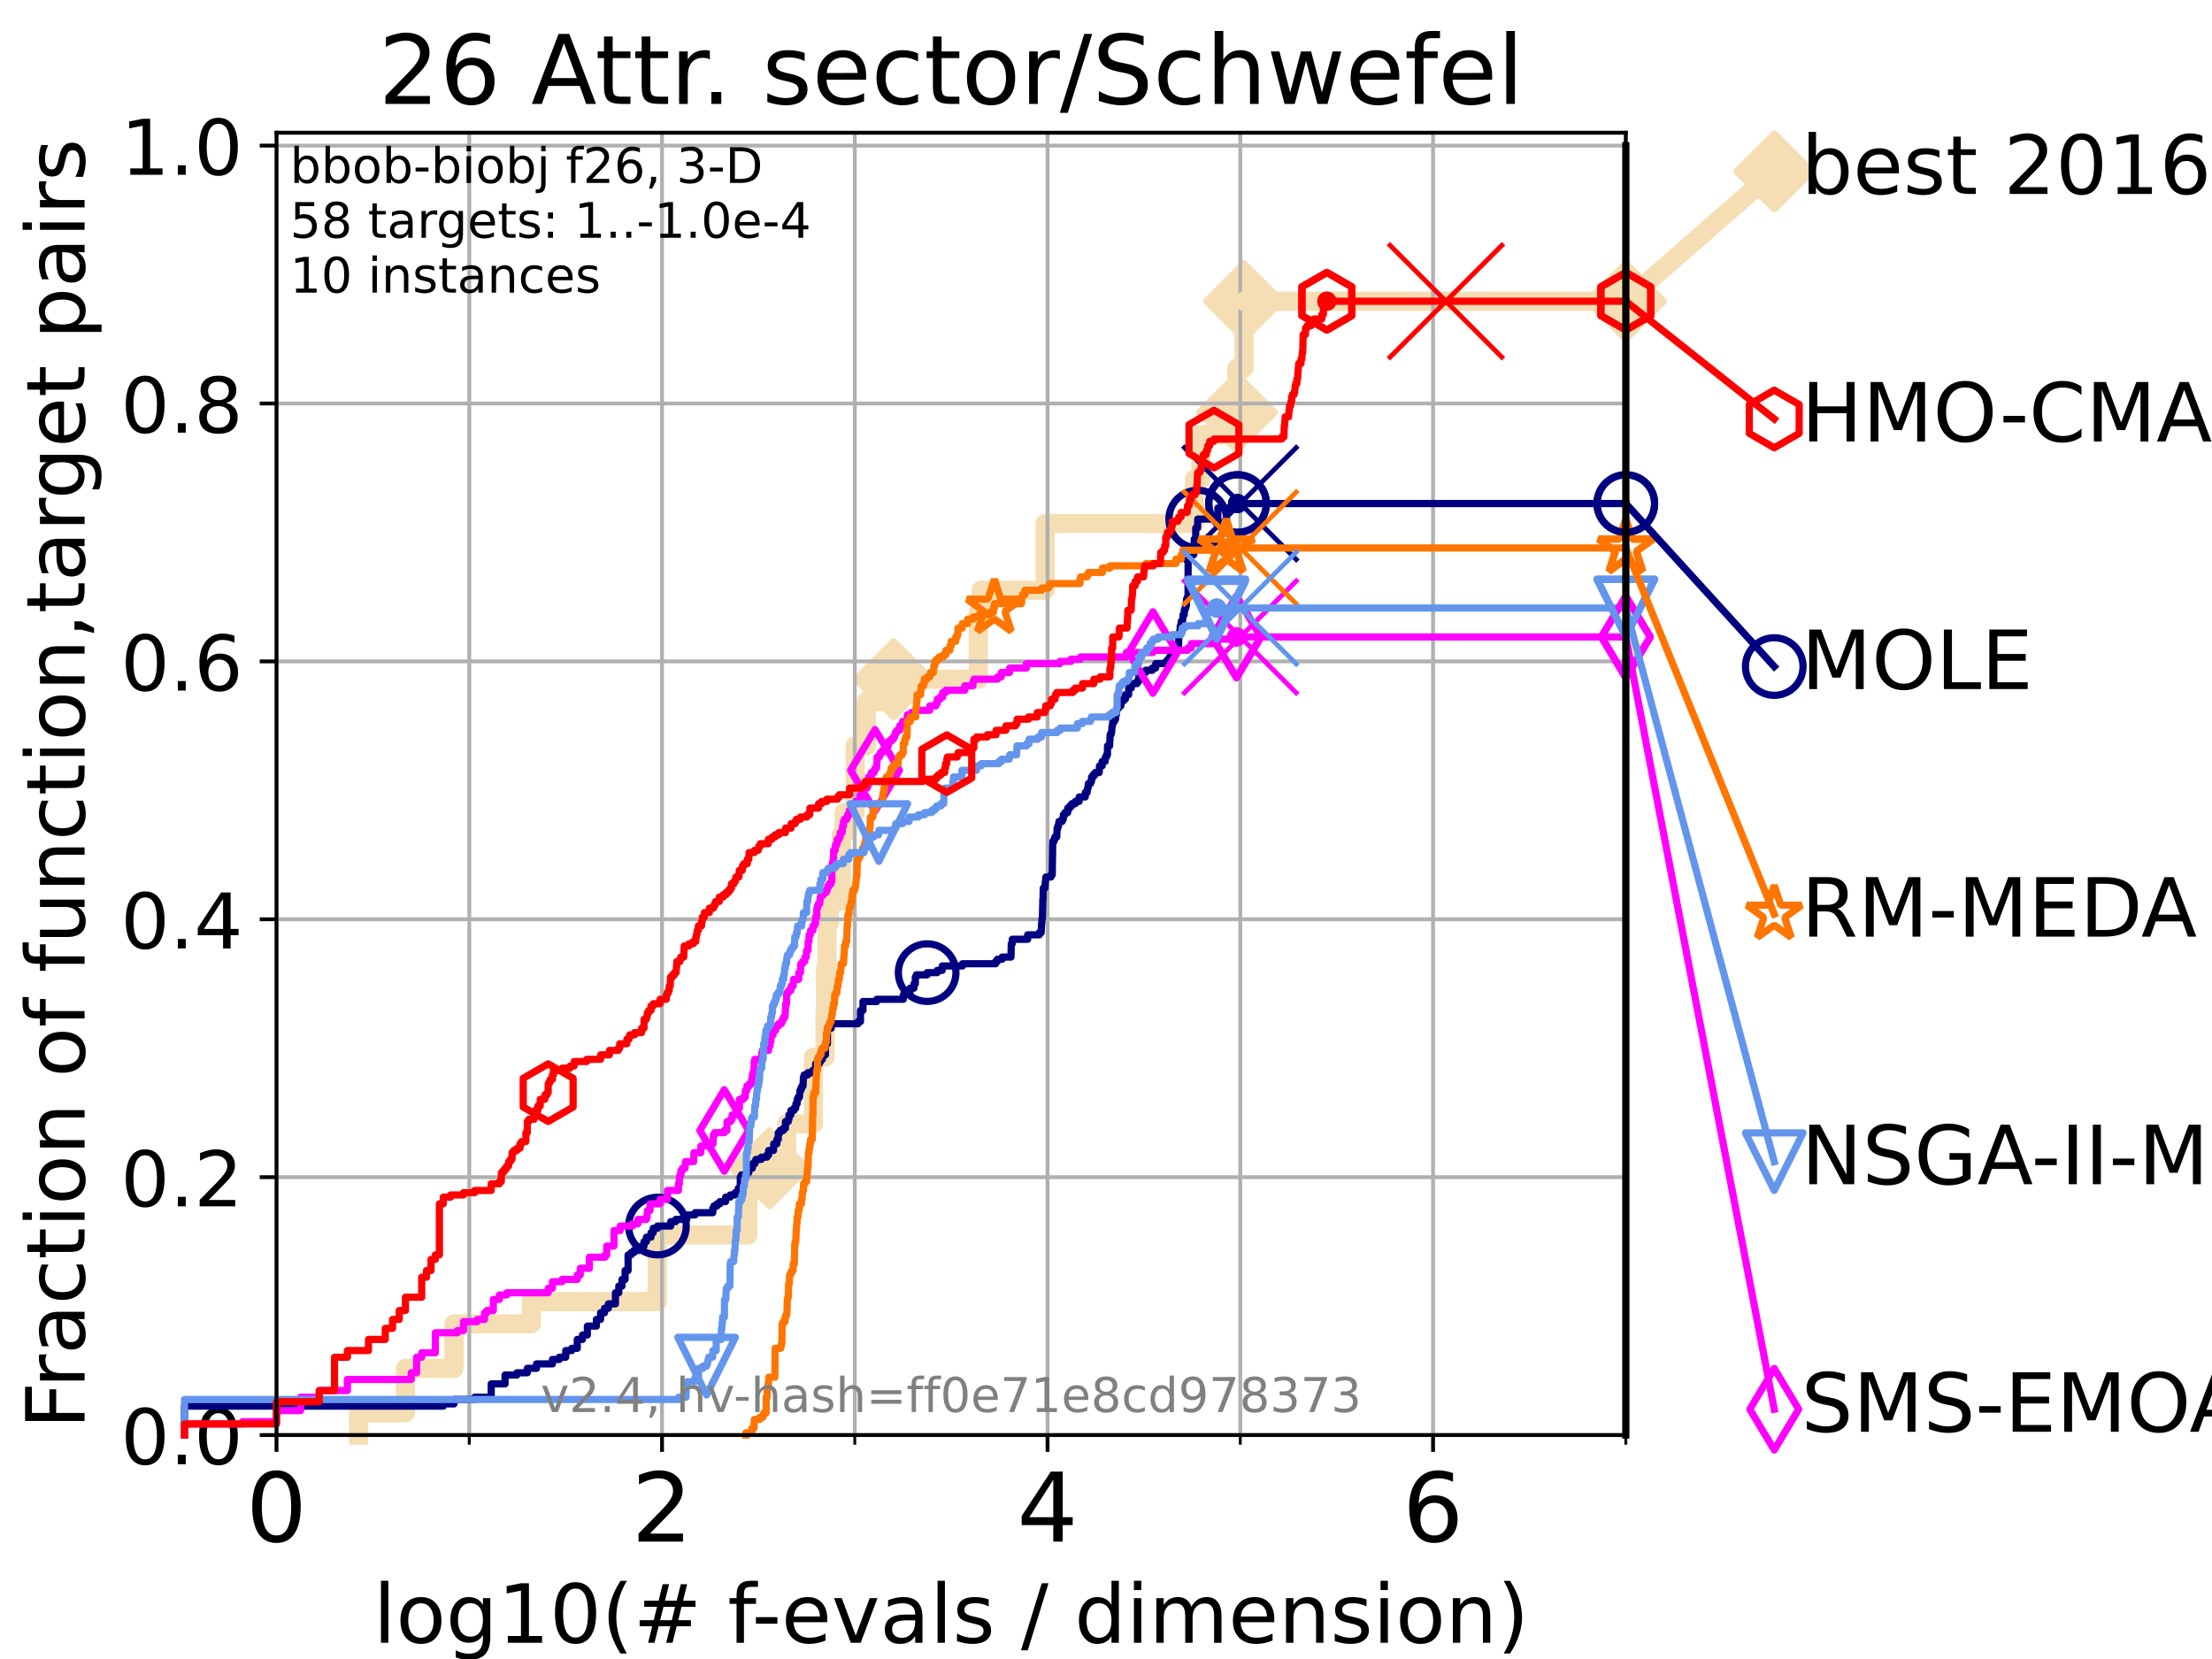 <?xml version="1.0" encoding="utf-8" standalone="no"?>
<!DOCTYPE svg PUBLIC "-//W3C//DTD SVG 1.1//EN"
  "http://www.w3.org/Graphics/SVG/1.1/DTD/svg11.dtd">
<!-- Created with matplotlib (https://matplotlib.org/) -->
<svg height="345.6pt" version="1.1" viewBox="0 0 460.8 345.6" width="460.8pt" xmlns="http://www.w3.org/2000/svg" xmlns:xlink="http://www.w3.org/1999/xlink">
 <defs>
  <style type="text/css">*{stroke-linecap:butt;stroke-linejoin:round;}</style>
 </defs>
 <g id="figure_1">
  <g id="patch_1">
   <path d="M 0 345.6 
L 460.8 345.6 
L 460.8 0 
L 0 0 
z
" style="fill:#ffffff;"/>
  </g>
  <g id="axes_1">
   <g id="patch_2">
    <path d="M 57.6 298.944 
L 338.688 298.944 
L 338.688 27.648 
L 57.6 27.648 
z
" style="fill:#ffffff;"/>
   </g>
   <g id="line2d_1">
    <path d="M 74.705 298.944 
L 74.705 294.313 
L 84.464 294.313 
L 84.464 285.05 
L 94.576 285.05 
L 94.576 275.788 
L 110.694 275.788 
L 110.694 271.157 
L 136.894 271.157 
L 136.894 257.263 
L 155.783 257.263 
L 155.783 248.001 
L 160.314 248.001 
L 160.314 243.37 
L 163.867 243.37 
L 163.867 234.107 
L 169.456 234.107 
L 169.456 220.214 
L 171.863 220.214 
L 171.863 210.951 
L 171.987 210.951 
L 171.987 201.689 
L 172.289 201.689 
L 172.289 192.426 
L 172.752 192.426 
L 172.752 187.795 
L 175.253 187.795 
L 175.253 173.901 
L 175.837 173.901 
L 175.837 169.27 
L 178.136 169.27 
L 178.136 155.377 
L 180.473 155.377 
L 180.473 146.114 
L 186.139 146.114 
L 186.139 141.483 
L 203.798 141.483 
L 203.798 127.589 
L 204.407 127.589 
L 204.407 122.958 
L 217.724 122.958 
L 217.724 109.065 
L 248.833 109.065 
L 248.833 99.802 
L 250.181 99.802 
L 250.181 90.54 
L 256.414 90.54 
L 256.414 85.909 
L 257.658 85.909 
L 257.658 76.646 
L 259.144 76.646 
L 259.144 62.753 
L 338.688 62.753 
" style="fill:none;stroke:#f5deb3;stroke-linecap:square;stroke-width:4;"/>
   </g>
   <g id="line2d_2">
    <defs>
     <path d="M -0 7.778 
L 7.778 0 
L 0 -7.778 
L -7.778 -0 
z
" id="m7d3c82da2a" style="stroke:#f5deb3;stroke-linejoin:miter;stroke-width:1.5;"/>
    </defs>
    <g>
     <use style="fill:#f5deb3;stroke:#f5deb3;stroke-linejoin:miter;stroke-width:1.5;" x="160.314" xlink:href="#m7d3c82da2a" y="243.37"/>
     <use style="fill:#f5deb3;stroke:#f5deb3;stroke-linejoin:miter;stroke-width:1.5;" x="186.139" xlink:href="#m7d3c82da2a" y="141.483"/>
     <use style="fill:#f5deb3;stroke:#f5deb3;stroke-linejoin:miter;stroke-width:1.5;" x="257.658" xlink:href="#m7d3c82da2a" y="85.909"/>
     <use style="fill:#f5deb3;stroke:#f5deb3;stroke-linejoin:miter;stroke-width:1.5;" x="259.144" xlink:href="#m7d3c82da2a" y="62.753"/>
     <use style="fill:#f5deb3;stroke:#f5deb3;stroke-linejoin:miter;stroke-width:1.5;" x="338.688" xlink:href="#m7d3c82da2a" y="62.753"/>
    </g>
   </g>
   <g id="line2d_3">
    <path style="fill:none;stroke:#f5deb3;stroke-linecap:square;stroke-width:4;"/>
    <g/>
   </g>
   <g id="line2d_4">
    <path d="M 338.688 62.753 
L 369.608 35.706 
" style="fill:none;stroke:#f5deb3;stroke-linecap:square;stroke-width:4;"/>
    <g>
     <use style="fill:#f5deb3;stroke:#f5deb3;stroke-linejoin:miter;stroke-width:1.5;" x="338.688" xlink:href="#m7d3c82da2a" y="62.753"/>
     <use style="fill:#f5deb3;stroke:#f5deb3;stroke-linejoin:miter;stroke-width:1.5;" x="369.608" xlink:href="#m7d3c82da2a" y="35.706"/>
    </g>
   </g>
   <g id="matplotlib.axis_1">
    <g id="xtick_1">
     <g id="line2d_5">
      <path clip-path="url(#p457fbc9f80)" d="M 57.6 298.944 
L 57.6 27.648 
" style="fill:none;stroke:#b0b0b0;stroke-linecap:square;stroke-width:0.8;"/>
     </g>
     <g id="line2d_6">
      <defs>
       <path d="M 0 0 
L 0 3.5 
" id="ma57481725e" style="stroke:#000000;stroke-width:0.8;"/>
      </defs>
      <g>
       <use style="stroke:#000000;stroke-width:0.8;" x="57.6" xlink:href="#ma57481725e" y="298.944"/>
      </g>
     </g>
     <g id="text_1">
      <!-- 0 -->
      <g transform="translate(51.237 321.141)scale(0.2 -0.2)">
       <defs>
        <path d="M 31.781 66.406 
Q 24.172 66.406 20.328 58.906 
Q 16.5 51.422 16.5 36.375 
Q 16.5 21.391 20.328 13.891 
Q 24.172 6.391 31.781 6.391 
Q 39.453 6.391 43.281 13.891 
Q 47.125 21.391 47.125 36.375 
Q 47.125 51.422 43.281 58.906 
Q 39.453 66.406 31.781 66.406 
z
M 31.781 74.219 
Q 44.047 74.219 50.516 64.516 
Q 56.984 54.828 56.984 36.375 
Q 56.984 17.969 50.516 8.266 
Q 44.047 -1.422 31.781 -1.422 
Q 19.531 -1.422 13.062 8.266 
Q 6.594 17.969 6.594 36.375 
Q 6.594 54.828 13.062 64.516 
Q 19.531 74.219 31.781 74.219 
z
" id="DejaVuSans-48"/>
       </defs>
       <use xlink:href="#DejaVuSans-48"/>
      </g>
     </g>
    </g>
    <g id="xtick_2">
     <g id="line2d_7">
      <path clip-path="url(#p457fbc9f80)" d="M 137.911 298.944 
L 137.911 27.648 
" style="fill:none;stroke:#b0b0b0;stroke-linecap:square;stroke-width:0.8;"/>
     </g>
     <g id="line2d_8">
      <g>
       <use style="stroke:#000000;stroke-width:0.8;" x="137.911" xlink:href="#ma57481725e" y="298.944"/>
      </g>
     </g>
     <g id="text_2">
      <!-- 2 -->
      <g transform="translate(131.548 321.141)scale(0.2 -0.2)">
       <defs>
        <path d="M 19.188 8.297 
L 53.609 8.297 
L 53.609 0 
L 7.328 0 
L 7.328 8.297 
Q 12.938 14.109 22.625 23.891 
Q 32.328 33.688 34.812 36.531 
Q 39.547 41.844 41.422 45.531 
Q 43.312 49.219 43.312 52.781 
Q 43.312 58.594 39.234 62.25 
Q 35.156 65.922 28.609 65.922 
Q 23.969 65.922 18.812 64.312 
Q 13.672 62.703 7.812 59.422 
L 7.812 69.391 
Q 13.766 71.781 18.938 73 
Q 24.125 74.219 28.422 74.219 
Q 39.75 74.219 46.484 68.547 
Q 53.219 62.891 53.219 53.422 
Q 53.219 48.922 51.531 44.891 
Q 49.859 40.875 45.406 35.406 
Q 44.188 33.984 37.641 27.219 
Q 31.109 20.453 19.188 8.297 
z
" id="DejaVuSans-50"/>
       </defs>
       <use xlink:href="#DejaVuSans-50"/>
      </g>
     </g>
    </g>
    <g id="xtick_3">
     <g id="line2d_9">
      <path clip-path="url(#p457fbc9f80)" d="M 218.222 298.944 
L 218.222 27.648 
" style="fill:none;stroke:#b0b0b0;stroke-linecap:square;stroke-width:0.8;"/>
     </g>
     <g id="line2d_10">
      <g>
       <use style="stroke:#000000;stroke-width:0.8;" x="218.222" xlink:href="#ma57481725e" y="298.944"/>
      </g>
     </g>
     <g id="text_3">
      <!-- 4 -->
      <g transform="translate(211.859 321.141)scale(0.2 -0.2)">
       <defs>
        <path d="M 37.797 64.312 
L 12.891 25.391 
L 37.797 25.391 
z
M 35.203 72.906 
L 47.609 72.906 
L 47.609 25.391 
L 58.016 25.391 
L 58.016 17.188 
L 47.609 17.188 
L 47.609 0 
L 37.797 0 
L 37.797 17.188 
L 4.891 17.188 
L 4.891 26.703 
z
" id="DejaVuSans-52"/>
       </defs>
       <use xlink:href="#DejaVuSans-52"/>
      </g>
     </g>
    </g>
    <g id="xtick_4">
     <g id="line2d_11">
      <path clip-path="url(#p457fbc9f80)" d="M 298.533 298.944 
L 298.533 27.648 
" style="fill:none;stroke:#b0b0b0;stroke-linecap:square;stroke-width:0.8;"/>
     </g>
     <g id="line2d_12">
      <g>
       <use style="stroke:#000000;stroke-width:0.8;" x="298.533" xlink:href="#ma57481725e" y="298.944"/>
      </g>
     </g>
     <g id="text_4">
      <!-- 6 -->
      <g transform="translate(292.17 321.141)scale(0.2 -0.2)">
       <defs>
        <path d="M 33.016 40.375 
Q 26.375 40.375 22.484 35.828 
Q 18.609 31.297 18.609 23.391 
Q 18.609 15.531 22.484 10.953 
Q 26.375 6.391 33.016 6.391 
Q 39.656 6.391 43.531 10.953 
Q 47.406 15.531 47.406 23.391 
Q 47.406 31.297 43.531 35.828 
Q 39.656 40.375 33.016 40.375 
z
M 52.594 71.297 
L 52.594 62.312 
Q 48.875 64.062 45.094 64.984 
Q 41.312 65.922 37.594 65.922 
Q 27.828 65.922 22.672 59.328 
Q 17.531 52.734 16.797 39.406 
Q 19.672 43.656 24.016 45.922 
Q 28.375 48.188 33.594 48.188 
Q 44.578 48.188 50.953 41.516 
Q 57.328 34.859 57.328 23.391 
Q 57.328 12.156 50.688 5.359 
Q 44.047 -1.422 33.016 -1.422 
Q 20.359 -1.422 13.672 8.266 
Q 6.984 17.969 6.984 36.375 
Q 6.984 53.656 15.188 63.938 
Q 23.391 74.219 37.203 74.219 
Q 40.922 74.219 44.703 73.484 
Q 48.484 72.75 52.594 71.297 
z
" id="DejaVuSans-54"/>
       </defs>
       <use xlink:href="#DejaVuSans-54"/>
      </g>
     </g>
    </g>
    <g id="xtick_5">
     <g id="line2d_13">
      <path clip-path="url(#p457fbc9f80)" d="M 97.755 298.944 
L 97.755 27.648 
" style="fill:none;stroke:#b0b0b0;stroke-linecap:square;stroke-width:0.8;"/>
     </g>
     <g id="line2d_14">
      <defs>
       <path d="M 0 0 
L 0 2 
" id="m5118a6f6d4" style="stroke:#000000;stroke-width:0.6;"/>
      </defs>
      <g>
       <use style="stroke:#000000;stroke-width:0.6;" x="97.755" xlink:href="#m5118a6f6d4" y="298.944"/>
      </g>
     </g>
    </g>
    <g id="xtick_6">
     <g id="line2d_15">
      <path clip-path="url(#p457fbc9f80)" d="M 178.066 298.944 
L 178.066 27.648 
" style="fill:none;stroke:#b0b0b0;stroke-linecap:square;stroke-width:0.8;"/>
     </g>
     <g id="line2d_16">
      <g>
       <use style="stroke:#000000;stroke-width:0.6;" x="178.066" xlink:href="#m5118a6f6d4" y="298.944"/>
      </g>
     </g>
    </g>
    <g id="xtick_7">
     <g id="line2d_17">
      <path clip-path="url(#p457fbc9f80)" d="M 258.377 298.944 
L 258.377 27.648 
" style="fill:none;stroke:#b0b0b0;stroke-linecap:square;stroke-width:0.8;"/>
     </g>
     <g id="line2d_18">
      <g>
       <use style="stroke:#000000;stroke-width:0.6;" x="258.377" xlink:href="#m5118a6f6d4" y="298.944"/>
      </g>
     </g>
    </g>
    <g id="xtick_8">
     <g id="line2d_19">
      <path clip-path="url(#p457fbc9f80)" d="M 338.688 298.944 
L 338.688 27.648 
" style="fill:none;stroke:#b0b0b0;stroke-linecap:square;stroke-width:0.8;"/>
     </g>
     <g id="line2d_20">
      <g>
       <use style="stroke:#000000;stroke-width:0.6;" x="338.688" xlink:href="#m5118a6f6d4" y="298.944"/>
      </g>
     </g>
    </g>
    <g id="text_5">
     <!-- log10(# f-evals / dimension) -->
     <g transform="translate(77.764 342.218)scale(0.17 -0.17)">
      <defs>
       <path d="M 9.422 75.984 
L 18.406 75.984 
L 18.406 0 
L 9.422 0 
z
" id="DejaVuSans-108"/>
       <path d="M 30.609 48.391 
Q 23.391 48.391 19.188 42.75 
Q 14.984 37.109 14.984 27.297 
Q 14.984 17.484 19.156 11.844 
Q 23.344 6.203 30.609 6.203 
Q 37.797 6.203 41.984 11.859 
Q 46.188 17.531 46.188 27.297 
Q 46.188 37.016 41.984 42.703 
Q 37.797 48.391 30.609 48.391 
z
M 30.609 56 
Q 42.328 56 49.016 48.375 
Q 55.719 40.766 55.719 27.297 
Q 55.719 13.875 49.016 6.219 
Q 42.328 -1.422 30.609 -1.422 
Q 18.844 -1.422 12.172 6.219 
Q 5.516 13.875 5.516 27.297 
Q 5.516 40.766 12.172 48.375 
Q 18.844 56 30.609 56 
z
" id="DejaVuSans-111"/>
       <path d="M 45.406 27.984 
Q 45.406 37.75 41.375 43.109 
Q 37.359 48.484 30.078 48.484 
Q 22.859 48.484 18.828 43.109 
Q 14.797 37.75 14.797 27.984 
Q 14.797 18.266 18.828 12.891 
Q 22.859 7.516 30.078 7.516 
Q 37.359 7.516 41.375 12.891 
Q 45.406 18.266 45.406 27.984 
z
M 54.391 6.781 
Q 54.391 -7.172 48.188 -13.984 
Q 42 -20.797 29.203 -20.797 
Q 24.469 -20.797 20.266 -20.094 
Q 16.062 -19.391 12.109 -17.922 
L 12.109 -9.188 
Q 16.062 -11.328 19.922 -12.344 
Q 23.781 -13.375 27.781 -13.375 
Q 36.625 -13.375 41.016 -8.766 
Q 45.406 -4.156 45.406 5.172 
L 45.406 9.625 
Q 42.625 4.781 38.281 2.391 
Q 33.938 0 27.875 0 
Q 17.828 0 11.672 7.656 
Q 5.516 15.328 5.516 27.984 
Q 5.516 40.672 11.672 48.328 
Q 17.828 56 27.875 56 
Q 33.938 56 38.281 53.609 
Q 42.625 51.219 45.406 46.391 
L 45.406 54.688 
L 54.391 54.688 
z
" id="DejaVuSans-103"/>
       <path d="M 12.406 8.297 
L 28.516 8.297 
L 28.516 63.922 
L 10.984 60.406 
L 10.984 69.391 
L 28.422 72.906 
L 38.281 72.906 
L 38.281 8.297 
L 54.391 8.297 
L 54.391 0 
L 12.406 0 
z
" id="DejaVuSans-49"/>
       <path d="M 31 75.875 
Q 24.469 64.656 21.281 53.656 
Q 18.109 42.672 18.109 31.391 
Q 18.109 20.125 21.312 9.062 
Q 24.516 -2 31 -13.188 
L 23.188 -13.188 
Q 15.875 -1.703 12.234 9.375 
Q 8.594 20.453 8.594 31.391 
Q 8.594 42.281 12.203 53.312 
Q 15.828 64.359 23.188 75.875 
z
" id="DejaVuSans-40"/>
       <path d="M 51.125 44 
L 36.922 44 
L 32.812 27.688 
L 47.125 27.688 
z
M 43.797 71.781 
L 38.719 51.516 
L 52.984 51.516 
L 58.109 71.781 
L 65.922 71.781 
L 60.891 51.516 
L 76.125 51.516 
L 76.125 44 
L 58.984 44 
L 54.984 27.688 
L 70.516 27.688 
L 70.516 20.219 
L 53.078 20.219 
L 48 0 
L 40.188 0 
L 45.219 20.219 
L 30.906 20.219 
L 25.875 0 
L 18.016 0 
L 23.094 20.219 
L 7.719 20.219 
L 7.719 27.688 
L 24.906 27.688 
L 29 44 
L 13.281 44 
L 13.281 51.516 
L 30.906 51.516 
L 35.891 71.781 
z
" id="DejaVuSans-35"/>
       <path id="DejaVuSans-32"/>
       <path d="M 37.109 75.984 
L 37.109 68.5 
L 28.516 68.5 
Q 23.688 68.5 21.797 66.547 
Q 19.922 64.594 19.922 59.516 
L 19.922 54.688 
L 34.719 54.688 
L 34.719 47.703 
L 19.922 47.703 
L 19.922 0 
L 10.891 0 
L 10.891 47.703 
L 2.297 47.703 
L 2.297 54.688 
L 10.891 54.688 
L 10.891 58.5 
Q 10.891 67.625 15.141 71.797 
Q 19.391 75.984 28.609 75.984 
z
" id="DejaVuSans-102"/>
       <path d="M 4.891 31.391 
L 31.203 31.391 
L 31.203 23.391 
L 4.891 23.391 
z
" id="DejaVuSans-45"/>
       <path d="M 56.203 29.594 
L 56.203 25.203 
L 14.891 25.203 
Q 15.484 15.922 20.484 11.062 
Q 25.484 6.203 34.422 6.203 
Q 39.594 6.203 44.453 7.469 
Q 49.312 8.734 54.109 11.281 
L 54.109 2.781 
Q 49.266 0.734 44.188 -0.344 
Q 39.109 -1.422 33.891 -1.422 
Q 20.797 -1.422 13.156 6.188 
Q 5.516 13.812 5.516 26.812 
Q 5.516 40.234 12.766 48.109 
Q 20.016 56 32.328 56 
Q 43.359 56 49.781 48.891 
Q 56.203 41.797 56.203 29.594 
z
M 47.219 32.234 
Q 47.125 39.594 43.094 43.984 
Q 39.062 48.391 32.422 48.391 
Q 24.906 48.391 20.391 44.141 
Q 15.875 39.891 15.188 32.172 
z
" id="DejaVuSans-101"/>
       <path d="M 2.984 54.688 
L 12.5 54.688 
L 29.594 8.797 
L 46.688 54.688 
L 56.203 54.688 
L 35.688 0 
L 23.484 0 
z
" id="DejaVuSans-118"/>
       <path d="M 34.281 27.484 
Q 23.391 27.484 19.188 25 
Q 14.984 22.516 14.984 16.5 
Q 14.984 11.719 18.141 8.906 
Q 21.297 6.109 26.703 6.109 
Q 34.188 6.109 38.703 11.406 
Q 43.219 16.703 43.219 25.484 
L 43.219 27.484 
z
M 52.203 31.203 
L 52.203 0 
L 43.219 0 
L 43.219 8.297 
Q 40.141 3.328 35.547 0.953 
Q 30.953 -1.422 24.312 -1.422 
Q 15.922 -1.422 10.953 3.297 
Q 6 8.016 6 15.922 
Q 6 25.141 12.172 29.828 
Q 18.359 34.516 30.609 34.516 
L 43.219 34.516 
L 43.219 35.406 
Q 43.219 41.609 39.141 45 
Q 35.062 48.391 27.688 48.391 
Q 23 48.391 18.547 47.266 
Q 14.109 46.141 10.016 43.891 
L 10.016 52.203 
Q 14.938 54.109 19.578 55.047 
Q 24.219 56 28.609 56 
Q 40.484 56 46.344 49.844 
Q 52.203 43.703 52.203 31.203 
z
" id="DejaVuSans-97"/>
       <path d="M 44.281 53.078 
L 44.281 44.578 
Q 40.484 46.531 36.375 47.5 
Q 32.281 48.484 27.875 48.484 
Q 21.188 48.484 17.844 46.438 
Q 14.5 44.391 14.5 40.281 
Q 14.5 37.156 16.891 35.375 
Q 19.281 33.594 26.516 31.984 
L 29.594 31.297 
Q 39.156 29.25 43.188 25.516 
Q 47.219 21.781 47.219 15.094 
Q 47.219 7.469 41.188 3.016 
Q 35.156 -1.422 24.609 -1.422 
Q 20.219 -1.422 15.453 -0.562 
Q 10.688 0.297 5.422 2 
L 5.422 11.281 
Q 10.406 8.688 15.234 7.391 
Q 20.062 6.109 24.812 6.109 
Q 31.156 6.109 34.562 8.281 
Q 37.984 10.453 37.984 14.406 
Q 37.984 18.062 35.516 20.016 
Q 33.062 21.969 24.703 23.781 
L 21.578 24.516 
Q 13.234 26.266 9.516 29.906 
Q 5.812 33.547 5.812 39.891 
Q 5.812 47.609 11.281 51.797 
Q 16.75 56 26.812 56 
Q 31.781 56 36.172 55.266 
Q 40.578 54.547 44.281 53.078 
z
" id="DejaVuSans-115"/>
       <path d="M 25.391 72.906 
L 33.688 72.906 
L 8.297 -9.281 
L 0 -9.281 
z
" id="DejaVuSans-47"/>
       <path d="M 45.406 46.391 
L 45.406 75.984 
L 54.391 75.984 
L 54.391 0 
L 45.406 0 
L 45.406 8.203 
Q 42.578 3.328 38.25 0.953 
Q 33.938 -1.422 27.875 -1.422 
Q 17.969 -1.422 11.734 6.484 
Q 5.516 14.406 5.516 27.297 
Q 5.516 40.188 11.734 48.094 
Q 17.969 56 27.875 56 
Q 33.938 56 38.25 53.625 
Q 42.578 51.266 45.406 46.391 
z
M 14.797 27.297 
Q 14.797 17.391 18.875 11.75 
Q 22.953 6.109 30.078 6.109 
Q 37.203 6.109 41.297 11.75 
Q 45.406 17.391 45.406 27.297 
Q 45.406 37.203 41.297 42.844 
Q 37.203 48.484 30.078 48.484 
Q 22.953 48.484 18.875 42.844 
Q 14.797 37.203 14.797 27.297 
z
" id="DejaVuSans-100"/>
       <path d="M 9.422 54.688 
L 18.406 54.688 
L 18.406 0 
L 9.422 0 
z
M 9.422 75.984 
L 18.406 75.984 
L 18.406 64.594 
L 9.422 64.594 
z
" id="DejaVuSans-105"/>
       <path d="M 52 44.188 
Q 55.375 50.25 60.062 53.125 
Q 64.75 56 71.094 56 
Q 79.641 56 84.281 50.016 
Q 88.922 44.047 88.922 33.016 
L 88.922 0 
L 79.891 0 
L 79.891 32.719 
Q 79.891 40.578 77.094 44.375 
Q 74.312 48.188 68.609 48.188 
Q 61.625 48.188 57.562 43.547 
Q 53.516 38.922 53.516 30.906 
L 53.516 0 
L 44.484 0 
L 44.484 32.719 
Q 44.484 40.625 41.703 44.406 
Q 38.922 48.188 33.109 48.188 
Q 26.219 48.188 22.156 43.531 
Q 18.109 38.875 18.109 30.906 
L 18.109 0 
L 9.078 0 
L 9.078 54.688 
L 18.109 54.688 
L 18.109 46.188 
Q 21.188 51.219 25.484 53.609 
Q 29.781 56 35.688 56 
Q 41.656 56 45.828 52.969 
Q 50 49.953 52 44.188 
z
" id="DejaVuSans-109"/>
       <path d="M 54.891 33.016 
L 54.891 0 
L 45.906 0 
L 45.906 32.719 
Q 45.906 40.484 42.875 44.328 
Q 39.844 48.188 33.797 48.188 
Q 26.516 48.188 22.312 43.547 
Q 18.109 38.922 18.109 30.906 
L 18.109 0 
L 9.078 0 
L 9.078 54.688 
L 18.109 54.688 
L 18.109 46.188 
Q 21.344 51.125 25.703 53.562 
Q 30.078 56 35.797 56 
Q 45.219 56 50.047 50.172 
Q 54.891 44.344 54.891 33.016 
z
" id="DejaVuSans-110"/>
       <path d="M 8.016 75.875 
L 15.828 75.875 
Q 23.141 64.359 26.781 53.312 
Q 30.422 42.281 30.422 31.391 
Q 30.422 20.453 26.781 9.375 
Q 23.141 -1.703 15.828 -13.188 
L 8.016 -13.188 
Q 14.5 -2 17.703 9.062 
Q 20.906 20.125 20.906 31.391 
Q 20.906 42.672 17.703 53.656 
Q 14.5 64.656 8.016 75.875 
z
" id="DejaVuSans-41"/>
      </defs>
      <use xlink:href="#DejaVuSans-108"/>
      <use x="27.783" xlink:href="#DejaVuSans-111"/>
      <use x="88.965" xlink:href="#DejaVuSans-103"/>
      <use x="152.441" xlink:href="#DejaVuSans-49"/>
      <use x="216.064" xlink:href="#DejaVuSans-48"/>
      <use x="279.688" xlink:href="#DejaVuSans-40"/>
      <use x="318.701" xlink:href="#DejaVuSans-35"/>
      <use x="402.49" xlink:href="#DejaVuSans-32"/>
      <use x="434.277" xlink:href="#DejaVuSans-102"/>
      <use x="463.982" xlink:href="#DejaVuSans-45"/>
      <use x="500.066" xlink:href="#DejaVuSans-101"/>
      <use x="561.59" xlink:href="#DejaVuSans-118"/>
      <use x="620.77" xlink:href="#DejaVuSans-97"/>
      <use x="682.049" xlink:href="#DejaVuSans-108"/>
      <use x="709.832" xlink:href="#DejaVuSans-115"/>
      <use x="761.932" xlink:href="#DejaVuSans-32"/>
      <use x="793.719" xlink:href="#DejaVuSans-47"/>
      <use x="827.41" xlink:href="#DejaVuSans-32"/>
      <use x="859.197" xlink:href="#DejaVuSans-100"/>
      <use x="922.674" xlink:href="#DejaVuSans-105"/>
      <use x="950.457" xlink:href="#DejaVuSans-109"/>
      <use x="1047.869" xlink:href="#DejaVuSans-101"/>
      <use x="1109.393" xlink:href="#DejaVuSans-110"/>
      <use x="1172.771" xlink:href="#DejaVuSans-115"/>
      <use x="1224.871" xlink:href="#DejaVuSans-105"/>
      <use x="1252.654" xlink:href="#DejaVuSans-111"/>
      <use x="1313.836" xlink:href="#DejaVuSans-110"/>
      <use x="1377.215" xlink:href="#DejaVuSans-41"/>
     </g>
    </g>
   </g>
   <g id="matplotlib.axis_2">
    <g id="ytick_1">
     <g id="line2d_21">
      <path clip-path="url(#p457fbc9f80)" d="M 57.6 298.944 
L 338.688 298.944 
" style="fill:none;stroke:#b0b0b0;stroke-linecap:square;stroke-width:0.8;"/>
     </g>
     <g id="line2d_22">
      <defs>
       <path d="M 0 0 
L -3.5 0 
" id="m2a263d08ea" style="stroke:#000000;stroke-width:0.8;"/>
      </defs>
      <g>
       <use style="stroke:#000000;stroke-width:0.8;" x="57.6" xlink:href="#m2a263d08ea" y="298.944"/>
      </g>
     </g>
     <g id="text_6">
      <!-- 0.0 -->
      <g transform="translate(25.155 305.023)scale(0.16 -0.16)">
       <defs>
        <path d="M 10.688 12.406 
L 21 12.406 
L 21 0 
L 10.688 0 
z
" id="DejaVuSans-46"/>
       </defs>
       <use xlink:href="#DejaVuSans-48"/>
       <use x="63.623" xlink:href="#DejaVuSans-46"/>
       <use x="95.41" xlink:href="#DejaVuSans-48"/>
      </g>
     </g>
    </g>
    <g id="ytick_2">
     <g id="line2d_23">
      <path clip-path="url(#p457fbc9f80)" d="M 57.6 245.222 
L 338.688 245.222 
" style="fill:none;stroke:#b0b0b0;stroke-linecap:square;stroke-width:0.8;"/>
     </g>
     <g id="line2d_24">
      <g>
       <use style="stroke:#000000;stroke-width:0.8;" x="57.6" xlink:href="#m2a263d08ea" y="245.222"/>
      </g>
     </g>
     <g id="text_7">
      <!-- 0.2 -->
      <g transform="translate(25.155 251.301)scale(0.16 -0.16)">
       <use xlink:href="#DejaVuSans-48"/>
       <use x="63.623" xlink:href="#DejaVuSans-46"/>
       <use x="95.41" xlink:href="#DejaVuSans-50"/>
      </g>
     </g>
    </g>
    <g id="ytick_3">
     <g id="line2d_25">
      <path clip-path="url(#p457fbc9f80)" d="M 57.6 191.5 
L 338.688 191.5 
" style="fill:none;stroke:#b0b0b0;stroke-linecap:square;stroke-width:0.8;"/>
     </g>
     <g id="line2d_26">
      <g>
       <use style="stroke:#000000;stroke-width:0.8;" x="57.6" xlink:href="#m2a263d08ea" y="191.5"/>
      </g>
     </g>
     <g id="text_8">
      <!-- 0.4 -->
      <g transform="translate(25.155 197.579)scale(0.16 -0.16)">
       <use xlink:href="#DejaVuSans-48"/>
       <use x="63.623" xlink:href="#DejaVuSans-46"/>
       <use x="95.41" xlink:href="#DejaVuSans-52"/>
      </g>
     </g>
    </g>
    <g id="ytick_4">
     <g id="line2d_27">
      <path clip-path="url(#p457fbc9f80)" d="M 57.6 137.778 
L 338.688 137.778 
" style="fill:none;stroke:#b0b0b0;stroke-linecap:square;stroke-width:0.8;"/>
     </g>
     <g id="line2d_28">
      <g>
       <use style="stroke:#000000;stroke-width:0.8;" x="57.6" xlink:href="#m2a263d08ea" y="137.778"/>
      </g>
     </g>
     <g id="text_9">
      <!-- 0.6 -->
      <g transform="translate(25.155 143.857)scale(0.16 -0.16)">
       <use xlink:href="#DejaVuSans-48"/>
       <use x="63.623" xlink:href="#DejaVuSans-46"/>
       <use x="95.41" xlink:href="#DejaVuSans-54"/>
      </g>
     </g>
    </g>
    <g id="ytick_5">
     <g id="line2d_29">
      <path clip-path="url(#p457fbc9f80)" d="M 57.6 84.056 
L 338.688 84.056 
" style="fill:none;stroke:#b0b0b0;stroke-linecap:square;stroke-width:0.8;"/>
     </g>
     <g id="line2d_30">
      <g>
       <use style="stroke:#000000;stroke-width:0.8;" x="57.6" xlink:href="#m2a263d08ea" y="84.056"/>
      </g>
     </g>
     <g id="text_10">
      <!-- 0.8 -->
      <g transform="translate(25.155 90.135)scale(0.16 -0.16)">
       <defs>
        <path d="M 31.781 34.625 
Q 24.75 34.625 20.719 30.859 
Q 16.703 27.094 16.703 20.516 
Q 16.703 13.922 20.719 10.156 
Q 24.75 6.391 31.781 6.391 
Q 38.812 6.391 42.859 10.172 
Q 46.922 13.969 46.922 20.516 
Q 46.922 27.094 42.891 30.859 
Q 38.875 34.625 31.781 34.625 
z
M 21.922 38.812 
Q 15.578 40.375 12.031 44.719 
Q 8.5 49.078 8.5 55.328 
Q 8.5 64.062 14.719 69.141 
Q 20.953 74.219 31.781 74.219 
Q 42.672 74.219 48.875 69.141 
Q 55.078 64.062 55.078 55.328 
Q 55.078 49.078 51.531 44.719 
Q 48 40.375 41.703 38.812 
Q 48.828 37.156 52.797 32.312 
Q 56.781 27.484 56.781 20.516 
Q 56.781 9.906 50.312 4.234 
Q 43.844 -1.422 31.781 -1.422 
Q 19.734 -1.422 13.25 4.234 
Q 6.781 9.906 6.781 20.516 
Q 6.781 27.484 10.781 32.312 
Q 14.797 37.156 21.922 38.812 
z
M 18.312 54.391 
Q 18.312 48.734 21.844 45.562 
Q 25.391 42.391 31.781 42.391 
Q 38.141 42.391 41.719 45.562 
Q 45.312 48.734 45.312 54.391 
Q 45.312 60.062 41.719 63.234 
Q 38.141 66.406 31.781 66.406 
Q 25.391 66.406 21.844 63.234 
Q 18.312 60.062 18.312 54.391 
z
" id="DejaVuSans-56"/>
       </defs>
       <use xlink:href="#DejaVuSans-48"/>
       <use x="63.623" xlink:href="#DejaVuSans-46"/>
       <use x="95.41" xlink:href="#DejaVuSans-56"/>
      </g>
     </g>
    </g>
    <g id="ytick_6">
     <g id="line2d_31">
      <path clip-path="url(#p457fbc9f80)" d="M 57.6 30.334 
L 338.688 30.334 
" style="fill:none;stroke:#b0b0b0;stroke-linecap:square;stroke-width:0.8;"/>
     </g>
     <g id="line2d_32">
      <g>
       <use style="stroke:#000000;stroke-width:0.8;" x="57.6" xlink:href="#m2a263d08ea" y="30.334"/>
      </g>
     </g>
     <g id="text_11">
      <!-- 1.0 -->
      <g transform="translate(25.155 36.413)scale(0.16 -0.16)">
       <use xlink:href="#DejaVuSans-49"/>
       <use x="63.623" xlink:href="#DejaVuSans-46"/>
       <use x="95.41" xlink:href="#DejaVuSans-48"/>
      </g>
     </g>
    </g>
    <g id="text_12">
     <!-- Fraction of function,target pairs -->
     <g transform="translate(17.62 297.681)rotate(-90)scale(0.17 -0.17)">
      <defs>
       <path d="M 9.812 72.906 
L 51.703 72.906 
L 51.703 64.594 
L 19.672 64.594 
L 19.672 43.109 
L 48.578 43.109 
L 48.578 34.812 
L 19.672 34.812 
L 19.672 0 
L 9.812 0 
z
" id="DejaVuSans-70"/>
       <path d="M 41.109 46.297 
Q 39.594 47.172 37.812 47.578 
Q 36.031 48 33.891 48 
Q 26.266 48 22.188 43.047 
Q 18.109 38.094 18.109 28.812 
L 18.109 0 
L 9.078 0 
L 9.078 54.688 
L 18.109 54.688 
L 18.109 46.188 
Q 20.953 51.172 25.484 53.578 
Q 30.031 56 36.531 56 
Q 37.453 56 38.578 55.875 
Q 39.703 55.766 41.062 55.516 
z
" id="DejaVuSans-114"/>
       <path d="M 48.781 52.594 
L 48.781 44.188 
Q 44.969 46.297 41.141 47.344 
Q 37.312 48.391 33.406 48.391 
Q 24.656 48.391 19.812 42.844 
Q 14.984 37.312 14.984 27.297 
Q 14.984 17.281 19.812 11.734 
Q 24.656 6.203 33.406 6.203 
Q 37.312 6.203 41.141 7.25 
Q 44.969 8.297 48.781 10.406 
L 48.781 2.094 
Q 45.016 0.344 40.984 -0.531 
Q 36.969 -1.422 32.422 -1.422 
Q 20.062 -1.422 12.781 6.344 
Q 5.516 14.109 5.516 27.297 
Q 5.516 40.672 12.859 48.328 
Q 20.219 56 33.016 56 
Q 37.156 56 41.109 55.141 
Q 45.062 54.297 48.781 52.594 
z
" id="DejaVuSans-99"/>
       <path d="M 18.312 70.219 
L 18.312 54.688 
L 36.812 54.688 
L 36.812 47.703 
L 18.312 47.703 
L 18.312 18.016 
Q 18.312 11.328 20.141 9.422 
Q 21.969 7.516 27.594 7.516 
L 36.812 7.516 
L 36.812 0 
L 27.594 0 
Q 17.188 0 13.234 3.875 
Q 9.281 7.766 9.281 18.016 
L 9.281 47.703 
L 2.688 47.703 
L 2.688 54.688 
L 9.281 54.688 
L 9.281 70.219 
z
" id="DejaVuSans-116"/>
       <path d="M 8.5 21.578 
L 8.5 54.688 
L 17.484 54.688 
L 17.484 21.922 
Q 17.484 14.156 20.5 10.266 
Q 23.531 6.391 29.594 6.391 
Q 36.859 6.391 41.078 11.031 
Q 45.312 15.672 45.312 23.688 
L 45.312 54.688 
L 54.297 54.688 
L 54.297 0 
L 45.312 0 
L 45.312 8.406 
Q 42.047 3.422 37.719 1 
Q 33.406 -1.422 27.688 -1.422 
Q 18.266 -1.422 13.375 4.438 
Q 8.5 10.297 8.5 21.578 
z
M 31.109 56 
z
" id="DejaVuSans-117"/>
       <path d="M 11.719 12.406 
L 22.016 12.406 
L 22.016 4 
L 14.016 -11.625 
L 7.719 -11.625 
L 11.719 4 
z
" id="DejaVuSans-44"/>
       <path d="M 18.109 8.203 
L 18.109 -20.797 
L 9.078 -20.797 
L 9.078 54.688 
L 18.109 54.688 
L 18.109 46.391 
Q 20.953 51.266 25.266 53.625 
Q 29.594 56 35.594 56 
Q 45.562 56 51.781 48.094 
Q 58.016 40.188 58.016 27.297 
Q 58.016 14.406 51.781 6.484 
Q 45.562 -1.422 35.594 -1.422 
Q 29.594 -1.422 25.266 0.953 
Q 20.953 3.328 18.109 8.203 
z
M 48.688 27.297 
Q 48.688 37.203 44.609 42.844 
Q 40.531 48.484 33.406 48.484 
Q 26.266 48.484 22.188 42.844 
Q 18.109 37.203 18.109 27.297 
Q 18.109 17.391 22.188 11.75 
Q 26.266 6.109 33.406 6.109 
Q 40.531 6.109 44.609 11.75 
Q 48.688 17.391 48.688 27.297 
z
" id="DejaVuSans-112"/>
      </defs>
      <use xlink:href="#DejaVuSans-70"/>
      <use x="50.27" xlink:href="#DejaVuSans-114"/>
      <use x="91.383" xlink:href="#DejaVuSans-97"/>
      <use x="152.662" xlink:href="#DejaVuSans-99"/>
      <use x="207.643" xlink:href="#DejaVuSans-116"/>
      <use x="246.852" xlink:href="#DejaVuSans-105"/>
      <use x="274.635" xlink:href="#DejaVuSans-111"/>
      <use x="335.816" xlink:href="#DejaVuSans-110"/>
      <use x="399.195" xlink:href="#DejaVuSans-32"/>
      <use x="430.982" xlink:href="#DejaVuSans-111"/>
      <use x="492.164" xlink:href="#DejaVuSans-102"/>
      <use x="527.369" xlink:href="#DejaVuSans-32"/>
      <use x="559.156" xlink:href="#DejaVuSans-102"/>
      <use x="594.361" xlink:href="#DejaVuSans-117"/>
      <use x="657.74" xlink:href="#DejaVuSans-110"/>
      <use x="721.119" xlink:href="#DejaVuSans-99"/>
      <use x="776.1" xlink:href="#DejaVuSans-116"/>
      <use x="815.309" xlink:href="#DejaVuSans-105"/>
      <use x="843.092" xlink:href="#DejaVuSans-111"/>
      <use x="904.273" xlink:href="#DejaVuSans-110"/>
      <use x="967.652" xlink:href="#DejaVuSans-44"/>
      <use x="999.439" xlink:href="#DejaVuSans-116"/>
      <use x="1038.648" xlink:href="#DejaVuSans-97"/>
      <use x="1099.928" xlink:href="#DejaVuSans-114"/>
      <use x="1139.291" xlink:href="#DejaVuSans-103"/>
      <use x="1202.768" xlink:href="#DejaVuSans-101"/>
      <use x="1264.291" xlink:href="#DejaVuSans-116"/>
      <use x="1303.5" xlink:href="#DejaVuSans-32"/>
      <use x="1335.287" xlink:href="#DejaVuSans-112"/>
      <use x="1398.764" xlink:href="#DejaVuSans-97"/>
      <use x="1460.043" xlink:href="#DejaVuSans-105"/>
      <use x="1487.826" xlink:href="#DejaVuSans-114"/>
      <use x="1528.939" xlink:href="#DejaVuSans-115"/>
     </g>
    </g>
   </g>
   <g id="line2d_33">
    <defs>
     <path d="M 0 1.5 
C 0.398 1.5 0.779 1.342 1.061 1.061 
C 1.342 0.779 1.5 0.398 1.5 0 
C 1.5 -0.398 1.342 -0.779 1.061 -1.061 
C 0.779 -1.342 0.398 -1.5 0 -1.5 
C -0.398 -1.5 -0.779 -1.342 -1.061 -1.061 
C -1.342 -0.779 -1.5 -0.398 -1.5 0 
C -1.5 0.398 -1.342 0.779 -1.061 1.061 
C -0.779 1.342 -0.398 1.5 0 1.5 
z
" id="m683afad06e" style="stroke:#f5deb3;"/>
    </defs>
    <g>
     <use style="fill:#f5deb3;stroke:#f5deb3;" x="259.144" xlink:href="#m683afad06e" y="62.753"/>
     <use style="fill:#f5deb3;stroke:#f5deb3;" x="259.144" xlink:href="#m683afad06e" y="62.753"/>
    </g>
   </g>
   <g id="line2d_34">
    <defs>
     <path d="M 0 1.5 
C 0.398 1.5 0.779 1.342 1.061 1.061 
C 1.342 0.779 1.5 0.398 1.5 0 
C 1.5 -0.398 1.342 -0.779 1.061 -1.061 
C 0.779 -1.342 0.398 -1.5 0 -1.5 
C -0.398 -1.5 -0.779 -1.342 -1.061 -1.061 
C -1.342 -0.779 -1.5 -0.398 -1.5 0 
C -1.5 0.398 -1.342 0.779 -1.061 1.061 
C -0.779 1.342 -0.398 1.5 0 1.5 
z
" id="mcaca96dba9" style="stroke:#000080;"/>
    </defs>
    <g>
     <use style="fill:#000080;stroke:#000080;" x="257.805" xlink:href="#mcaca96dba9" y="104.897"/>
     <use style="fill:#000080;stroke:#000080;" x="257.805" xlink:href="#mcaca96dba9" y="104.897"/>
    </g>
   </g>
   <g id="line2d_35">
    <path d="M 38.441 298.944 
L 38.441 292.923 
L 92.347 292.923 
L 92.347 292.46 
L 94.576 292.46 
L 94.576 291.534 
L 98.881 291.534 
L 98.881 291.071 
L 102.331 291.071 
L 102.331 288.292 
L 105.21 288.292 
L 105.21 286.44 
L 107.68 286.44 
L 107.68 285.977 
L 109.843 285.977 
L 109.843 285.05 
L 111.768 285.05 
L 111.768 284.124 
L 115.077 284.124 
L 115.077 283.198 
L 116.523 283.198 
L 116.523 282.735 
L 117.857 282.735 
L 117.857 281.345 
L 119.097 281.345 
L 119.097 280.882 
L 120.255 280.882 
L 120.255 279.03 
L 121.34 279.03 
L 121.34 278.104 
L 122.362 278.104 
L 122.362 276.251 
L 124.242 276.251 
L 124.242 274.862 
L 125.111 274.862 
L 125.111 273.472 
L 125.939 273.472 
L 125.939 272.546 
L 126.729 272.546 
L 126.729 271.62 
L 128.21 271.62 
L 128.21 269.304 
L 128.905 269.304 
L 128.905 267.915 
L 129.574 267.915 
L 129.574 266.526 
L 130.219 266.526 
L 130.219 264.673 
L 130.84 264.673 
L 130.84 261.431 
L 131.44 261.431 
L 131.44 260.968 
L 132.02 260.968 
L 132.02 260.505 
L 133.125 260.505 
L 133.125 260.042 
L 133.652 260.042 
L 133.652 259.579 
L 134.164 259.579 
L 134.164 258.653 
L 134.661 258.653 
L 134.661 257.726 
L 135.615 257.726 
L 135.615 256.8 
L 136.073 256.8 
L 136.073 255.874 
L 136.955 255.874 
L 136.955 255.411 
L 139.731 255.411 
L 139.731 254.484 
L 140.797 254.484 
L 140.797 254.021 
L 143.058 254.021 
L 143.058 253.095 
L 144.787 253.095 
L 144.787 252.632 
L 148.481 252.632 
L 148.481 251.706 
L 148.702 251.706 
L 148.702 251.243 
L 149.347 251.243 
L 149.347 250.779 
L 149.97 250.779 
L 149.97 250.316 
L 151.152 250.316 
L 151.152 249.39 
L 152.104 249.39 
L 152.104 248.927 
L 153.13 248.927 
L 153.13 248.464 
L 153.797 248.464 
L 153.797 247.538 
L 154.213 247.538 
L 154.213 245.222 
L 154.44 245.222 
L 154.44 244.759 
L 155.531 244.759 
L 155.531 244.296 
L 155.97 244.296 
L 155.97 243.833 
L 156.094 243.833 
L 156.094 243.37 
L 156.718 243.37 
L 156.718 242.443 
L 157.243 242.443 
L 157.243 241.98 
L 157.472 241.98 
L 157.472 241.517 
L 158.591 241.517 
L 158.591 241.054 
L 159.775 241.054 
L 159.775 240.591 
L 160.12 240.591 
L 160.12 239.665 
L 161.131 239.665 
L 161.192 238.275 
L 161.838 238.275 
L 161.838 237.349 
L 162.13 237.349 
L 162.13 235.96 
L 162.503 235.96 
L 162.503 235.496 
L 163.185 235.496 
L 163.185 235.033 
L 163.63 235.033 
L 163.63 233.644 
L 164.205 233.644 
L 164.205 233.181 
L 164.359 233.181 
L 164.359 232.255 
L 164.75 232.255 
L 164.75 231.328 
L 165.399 231.328 
L 165.399 230.865 
L 165.756 230.865 
L 165.803 229.939 
L 166.059 229.939 
L 166.059 229.013 
L 166.255 229.013 
L 166.255 228.55 
L 166.561 228.55 
L 166.651 227.16 
L 166.84 227.16 
L 166.84 226.697 
L 167.049 226.697 
L 167.049 226.234 
L 167.288 226.234 
L 167.363 224.382 
L 167.524 224.382 
L 167.524 223.918 
L 168.294 223.918 
L 168.294 223.455 
L 169.293 223.455 
L 169.293 222.992 
L 169.907 222.992 
L 169.907 221.603 
L 170.687 221.603 
L 170.687 221.14 
L 170.96 221.14 
L 170.96 220.677 
L 171.324 220.677 
L 171.324 219.75 
L 171.954 219.75 
L 171.954 217.435 
L 172.37 217.435 
L 172.37 214.193 
L 173.157 214.193 
L 173.157 213.267 
L 178.739 213.267 
L 178.739 212.804 
L 179.257 212.804 
L 179.257 210.488 
L 179.776 210.488 
L 179.776 208.635 
L 182.66 208.635 
L 182.66 208.172 
L 188.171 208.172 
L 188.171 207.246 
L 188.51 207.246 
L 188.51 206.783 
L 189.575 206.783 
L 189.575 205.857 
L 190.4 205.857 
L 190.4 204.931 
L 190.681 204.931 
L 190.681 203.541 
L 190.891 203.541 
L 190.891 203.078 
L 193.141 203.078 
L 193.141 202.615 
L 195.237 202.615 
L 195.237 202.152 
L 196.278 202.152 
L 196.278 201.226 
L 200.5 201.226 
L 200.5 200.762 
L 207.413 200.762 
L 207.413 200.299 
L 207.756 200.299 
L 207.756 199.836 
L 208.769 199.836 
L 208.769 199.373 
L 210.609 199.373 
L 210.665 196.594 
L 210.88 196.594 
L 210.88 195.668 
L 214.076 195.668 
L 214.076 194.742 
L 216.513 194.742 
L 216.513 194.279 
L 216.887 194.279 
L 216.979 192.426 
L 217.013 192.426 
L 217.055 191.5 
L 217.138 191.5 
L 217.244 187.332 
L 217.286 187.332 
L 217.328 185.016 
L 217.685 185.016 
L 217.765 183.627 
L 217.798 183.627 
L 217.874 182.701 
L 218.934 182.701 
L 218.934 182.238 
L 219.205 182.238 
L 219.304 175.754 
L 219.32 175.754 
L 219.32 175.291 
L 219.585 175.291 
L 219.585 174.828 
L 219.738 174.828 
L 219.738 174.365 
L 220.142 174.365 
L 220.22 172.512 
L 220.371 172.512 
L 220.371 172.049 
L 220.505 172.049 
L 220.595 171.123 
L 221.276 171.123 
L 221.276 170.66 
L 221.505 170.66 
L 221.505 169.733 
L 221.851 169.733 
L 221.851 169.27 
L 222.425 169.27 
L 222.425 168.344 
L 222.871 168.344 
L 222.871 167.881 
L 223.283 167.881 
L 223.283 167.418 
L 223.999 167.418 
L 223.999 166.955 
L 224.804 166.955 
L 224.804 166.028 
L 226.072 166.028 
L 226.072 165.102 
L 226.475 165.102 
L 226.559 164.176 
L 226.67 164.176 
L 226.714 163.25 
L 227.171 163.25 
L 227.171 162.787 
L 227.39 162.787 
L 227.39 161.86 
L 227.74 161.86 
L 227.74 161.397 
L 228.133 161.397 
L 228.133 160.934 
L 228.979 160.934 
L 229.043 159.545 
L 229.594 159.545 
L 229.594 158.618 
L 230.221 158.618 
L 230.282 157.692 
L 230.515 157.692 
L 230.515 157.229 
L 230.706 157.229 
L 230.71 155.377 
L 231.156 155.377 
L 231.256 153.061 
L 231.451 153.061 
L 231.451 152.598 
L 231.564 152.598 
L 231.667 151.209 
L 231.761 151.209 
L 231.801 150.282 
L 232.162 150.282 
L 232.162 149.819 
L 232.403 149.819 
L 232.403 148.893 
L 232.569 148.893 
L 232.576 147.967 
L 232.699 147.967 
L 232.699 147.504 
L 233.042 147.504 
L 233.042 147.04 
L 233.504 147.04 
L 233.504 146.114 
L 233.935 146.114 
L 233.935 145.651 
L 234.435 145.651 
L 234.435 144.725 
L 235.113 144.725 
L 235.132 143.336 
L 235.663 143.336 
L 235.663 142.872 
L 235.811 142.872 
L 235.811 142.409 
L 236.88 142.409 
L 236.88 141.946 
L 237.211 141.946 
L 237.211 141.02 
L 238.067 141.02 
L 238.067 140.094 
L 238.673 140.094 
L 238.673 139.631 
L 240.04 139.631 
L 240.04 139.167 
L 240.758 139.167 
L 240.758 138.241 
L 242.9 138.241 
L 242.9 137.778 
L 243.302 137.778 
L 243.302 137.315 
L 243.656 137.315 
L 243.656 136.852 
L 244.063 136.852 
L 244.063 135.926 
L 244.636 135.926 
L 244.636 135.462 
L 245.487 135.462 
L 245.569 132.684 
L 245.608 132.684 
L 245.656 131.757 
L 245.789 131.757 
L 245.878 130.368 
L 245.976 130.368 
L 246.076 129.442 
L 246.347 129.442 
L 246.45 128.053 
L 246.701 128.053 
L 246.701 127.126 
L 246.84 127.126 
L 246.84 126.663 
L 247.03 126.663 
L 247.03 126.2 
L 247.154 126.2 
L 247.16 124.811 
L 247.367 124.811 
L 247.367 124.348 
L 247.49 124.348 
L 247.509 116.475 
L 248.022 116.475 
L 248.022 115.548 
L 248.685 115.548 
L 248.784 112.306 
L 249.078 112.306 
L 249.094 109.991 
L 249.473 109.991 
L 249.509 108.138 
L 253.694 108.138 
L 253.702 105.823 
L 257.805 105.823 
L 257.805 104.897 
L 338.688 104.897 
L 338.688 104.897 
" style="fill:none;stroke:#000080;stroke-linecap:square;stroke-width:1.5;"/>
   </g>
   <g id="line2d_36">
    <defs>
     <path d="M 0 6 
C 1.591 6 3.117 5.368 4.243 4.243 
C 5.368 3.117 6 1.591 6 0 
C 6 -1.591 5.368 -3.117 4.243 -4.243 
C 3.117 -5.368 1.591 -6 0 -6 
C -1.591 -6 -3.117 -5.368 -4.243 -4.243 
C -5.368 -3.117 -6 -1.591 -6 0 
C -6 1.591 -5.368 3.117 -4.243 4.243 
C -3.117 5.368 -1.591 6 0 6 
z
" id="m17bd40dcb2" style="stroke:#000080;stroke-width:1.5;"/>
    </defs>
    <g>
     <use style="fill-opacity:0;stroke:#000080;stroke-width:1.5;" x="136.955" xlink:href="#m17bd40dcb2" y="255.411"/>
     <use style="fill-opacity:0;stroke:#000080;stroke-width:1.5;" x="193.141" xlink:href="#m17bd40dcb2" y="202.615"/>
     <use style="fill-opacity:0;stroke:#000080;stroke-width:1.5;" x="249.509" xlink:href="#m17bd40dcb2" y="108.138"/>
     <use style="fill-opacity:0;stroke:#000080;stroke-width:1.5;" x="257.805" xlink:href="#m17bd40dcb2" y="104.897"/>
     <use style="fill-opacity:0;stroke:#000080;stroke-width:1.5;" x="257.805" xlink:href="#m17bd40dcb2" y="104.897"/>
     <use style="fill-opacity:0;stroke:#000080;stroke-width:1.5;" x="338.688" xlink:href="#m17bd40dcb2" y="104.897"/>
    </g>
   </g>
   <g id="line2d_37">
    <path style="fill:none;stroke:#000080;stroke-linecap:square;stroke-width:1.5;"/>
    <g/>
   </g>
   <g id="line2d_38">
    <path clip-path="url(#p457fbc9f80)" d="M 258.377 104.897 
" style="fill:none;stroke:#000080;stroke-linecap:square;stroke-width:1.5;"/>
    <defs>
     <path d="M -12 12 
L 12 -12 
M -12 -12 
L 12 12 
" id="m0d2c7982a4" style="stroke:#000080;"/>
    </defs>
    <g clip-path="url(#p457fbc9f80)">
     <use style="fill:#000080;stroke:#000080;" x="258.377" xlink:href="#m0d2c7982a4" y="104.897"/>
    </g>
   </g>
   <g id="line2d_39">
    <defs>
     <path d="M 0 1.5 
C 0.398 1.5 0.779 1.342 1.061 1.061 
C 1.342 0.779 1.5 0.398 1.5 0 
C 1.5 -0.398 1.342 -0.779 1.061 -1.061 
C 0.779 -1.342 0.398 -1.5 0 -1.5 
C -0.398 -1.5 -0.779 -1.342 -1.061 -1.061 
C -1.342 -0.779 -1.5 -0.398 -1.5 0 
C -1.5 0.398 -1.342 0.779 -1.061 1.061 
C -0.779 1.342 -0.398 1.5 0 1.5 
z
" id="m2dd62f5214" style="stroke:#ff00ff;"/>
    </defs>
    <g>
     <use style="fill:#ff00ff;stroke:#ff00ff;" x="257.587" xlink:href="#m2dd62f5214" y="132.684"/>
     <use style="fill:#ff00ff;stroke:#ff00ff;" x="257.587" xlink:href="#m2dd62f5214" y="132.684"/>
    </g>
   </g>
   <g id="line2d_40">
    <path d="M 38.441 298.944 
L 38.441 296.628 
L 50.529 296.628 
L 50.529 296.165 
L 57.6 296.165 
L 57.6 293.85 
L 62.617 293.85 
L 62.617 291.071 
L 66.508 291.071 
L 66.508 289.682 
L 72.376 289.682 
L 72.376 287.366 
L 85.667 287.366 
L 85.667 285.977 
L 86.793 285.977 
L 86.793 282.735 
L 87.85 282.735 
L 87.85 281.809 
L 90.684 281.809 
L 90.684 277.64 
L 95.26 277.64 
L 95.26 277.177 
L 96.552 277.177 
L 96.552 275.325 
L 99.418 275.325 
L 99.418 274.862 
L 100.935 274.862 
L 100.935 273.472 
L 101.413 273.472 
L 101.413 273.009 
L 102.772 273.009 
L 102.772 270.694 
L 104.034 270.694 
L 104.034 269.767 
L 105.585 269.767 
L 105.585 269.304 
L 114.194 269.304 
L 114.194 268.378 
L 115.077 268.378 
L 115.077 266.989 
L 117.107 266.989 
L 117.107 266.526 
L 120.255 266.526 
L 120.255 265.599 
L 120.883 265.599 
L 120.883 264.21 
L 122.782 264.21 
L 122.782 261.894 
L 126.054 261.894 
L 126.054 261.431 
L 126.395 261.431 
L 126.395 259.579 
L 127.903 259.579 
L 127.903 256.337 
L 129.195 256.337 
L 129.195 255.411 
L 131.774 255.411 
L 131.774 254.948 
L 132.894 254.948 
L 132.894 254.021 
L 134.661 254.021 
L 134.661 253.558 
L 134.801 253.558 
L 134.87 252.169 
L 135.415 252.169 
L 135.415 250.779 
L 137.499 250.779 
L 137.499 249.853 
L 139.036 249.853 
L 139.036 248.001 
L 141.331 248.001 
L 141.331 246.611 
L 141.521 246.611 
L 141.521 245.222 
L 141.662 245.222 
L 141.662 244.759 
L 141.849 244.759 
L 141.849 243.833 
L 142.17 243.833 
L 142.17 243.37 
L 142.708 243.37 
L 142.797 241.98 
L 144.511 241.98 
L 144.55 240.128 
L 145.998 240.128 
L 145.998 238.738 
L 146.819 238.738 
L 146.819 238.275 
L 148.545 238.275 
L 148.608 236.423 
L 148.858 236.423 
L 148.858 235.96 
L 150.877 235.96 
L 150.877 235.496 
L 151.448 235.496 
L 151.448 233.644 
L 152.182 233.644 
L 152.182 233.181 
L 152.512 233.181 
L 152.512 232.255 
L 153.227 232.255 
L 153.227 231.792 
L 153.49 231.792 
L 153.514 230.865 
L 154.029 230.865 
L 154.052 229.013 
L 154.841 229.013 
L 154.841 228.55 
L 155.254 228.55 
L 155.275 227.16 
L 155.595 227.16 
L 155.595 226.234 
L 156.114 226.234 
L 156.114 225.771 
L 156.579 225.771 
L 156.579 224.845 
L 156.718 224.845 
L 156.718 223.918 
L 156.836 223.918 
L 156.836 223.455 
L 157.05 223.455 
L 157.109 221.14 
L 157.224 221.14 
L 157.224 220.677 
L 158.697 220.677 
L 158.697 219.287 
L 158.82 219.287 
L 158.82 218.824 
L 160.12 218.824 
L 160.12 217.898 
L 160.394 217.898 
L 160.394 216.972 
L 160.585 216.972 
L 160.649 215.582 
L 161.039 215.582 
L 161.054 214.656 
L 161.571 214.656 
L 161.571 214.193 
L 161.705 214.193 
L 161.705 213.73 
L 162.188 213.73 
L 162.188 213.267 
L 162.771 213.267 
L 162.771 212.804 
L 163.007 212.804 
L 163.007 212.34 
L 163.199 212.34 
L 163.199 211.877 
L 163.536 211.877 
L 163.63 210.025 
L 163.67 210.025 
L 163.67 209.099 
L 163.867 209.099 
L 163.867 207.246 
L 163.985 207.246 
L 163.985 206.783 
L 164.27 206.783 
L 164.27 206.32 
L 164.763 206.32 
L 164.825 205.394 
L 165.23 205.394 
L 165.327 204.004 
L 166.392 204.004 
L 166.426 202.615 
L 166.74 202.615 
L 166.818 200.762 
L 167.191 200.762 
L 167.191 200.299 
L 167.63 200.299 
L 167.714 199.373 
L 167.955 199.373 
L 168.027 197.984 
L 168.324 197.984 
L 168.355 196.131 
L 168.526 196.131 
L 168.547 194.742 
L 168.796 194.742 
L 168.865 193.816 
L 169.36 193.816 
L 169.36 192.889 
L 169.664 192.889 
L 169.664 192.426 
L 169.87 192.426 
L 169.879 191.037 
L 170.156 191.037 
L 170.156 189.184 
L 170.302 189.184 
L 170.302 188.721 
L 170.473 188.721 
L 170.473 188.258 
L 170.767 188.258 
L 170.846 187.332 
L 170.882 187.332 
L 170.882 186.869 
L 171.056 186.869 
L 171.056 186.406 
L 171.545 186.406 
L 171.545 185.943 
L 172.077 185.943 
L 172.077 185.479 
L 172.354 185.479 
L 172.354 185.016 
L 172.482 185.016 
L 172.482 184.553 
L 172.76 184.553 
L 172.76 184.09 
L 173.134 184.09 
L 173.134 183.627 
L 173.257 183.627 
L 173.357 179.922 
L 173.478 179.922 
L 173.478 179.459 
L 173.614 179.459 
L 173.659 177.143 
L 173.978 177.143 
L 173.978 176.217 
L 174.189 176.217 
L 174.189 175.754 
L 174.413 175.754 
L 174.413 174.828 
L 174.831 174.828 
L 174.831 174.365 
L 175.019 174.365 
L 175.019 173.438 
L 175.45 173.438 
L 175.517 172.049 
L 175.718 172.049 
L 175.718 171.123 
L 175.903 171.123 
L 175.903 170.66 
L 176.441 170.66 
L 176.441 170.196 
L 176.555 170.196 
L 176.555 169.733 
L 176.931 169.733 
L 176.931 168.807 
L 177.583 168.807 
L 177.583 167.881 
L 177.815 167.881 
L 177.815 167.418 
L 178.234 167.418 
L 178.234 166.955 
L 179.192 166.955 
L 179.192 165.565 
L 179.553 165.565 
L 179.585 164.639 
L 180.032 164.639 
L 180.032 164.176 
L 180.635 164.176 
L 180.635 163.713 
L 180.854 163.713 
L 180.943 161.86 
L 181.501 161.86 
L 181.501 160.934 
L 182.083 160.934 
L 182.083 160.471 
L 182.285 160.471 
L 182.285 160.008 
L 182.606 160.008 
L 182.695 158.618 
L 182.726 158.618 
L 182.726 157.692 
L 183.183 157.692 
L 183.183 157.229 
L 183.39 157.229 
L 183.39 156.766 
L 183.838 156.766 
L 183.838 156.303 
L 184.328 156.303 
L 184.328 155.84 
L 184.722 155.84 
L 184.722 155.377 
L 185.032 155.377 
L 185.032 154.45 
L 185.641 154.45 
L 185.641 153.987 
L 186.11 153.987 
L 186.11 153.524 
L 186.39 153.524 
L 186.39 153.061 
L 186.522 153.061 
L 186.522 152.598 
L 186.814 152.598 
L 186.814 152.135 
L 187.419 152.135 
L 187.419 151.209 
L 188.014 151.209 
L 188.014 150.282 
L 188.985 150.282 
L 189.026 148.893 
L 189.852 148.893 
L 189.852 148.43 
L 190.852 148.43 
L 190.852 147.967 
L 193.691 147.967 
L 193.691 147.04 
L 194.952 147.04 
L 194.952 146.577 
L 195.239 146.577 
L 195.239 145.651 
L 195.859 145.651 
L 195.859 145.188 
L 196.378 145.188 
L 196.378 144.262 
L 196.997 144.262 
L 196.997 143.799 
L 200.98 143.799 
L 200.98 142.872 
L 202.676 142.872 
L 202.7 141.946 
L 202.909 141.946 
L 202.909 141.483 
L 207.8 141.483 
L 207.8 141.02 
L 208.576 141.02 
L 208.576 140.094 
L 210.304 140.094 
L 210.325 139.167 
L 213.818 139.167 
L 213.818 138.241 
L 220.828 138.241 
L 220.828 137.778 
L 223.113 137.778 
L 223.113 137.315 
L 225.103 137.315 
L 225.103 136.852 
L 234.632 136.852 
L 234.632 135.926 
L 240.178 135.926 
L 240.178 135.462 
L 247.447 135.462 
L 247.447 134.999 
L 248.162 134.999 
L 248.162 134.073 
L 253.578 134.073 
L 253.578 133.147 
L 257.587 133.147 
L 257.587 132.684 
L 338.688 132.684 
L 338.688 132.684 
" style="fill:none;stroke:#ff00ff;stroke-linecap:square;stroke-width:1.5;"/>
   </g>
   <g id="line2d_41">
    <defs>
     <path d="M -0 8.485 
L 5.091 0 
L 0 -8.485 
L -5.091 -0 
z
" id="m5f72d71e44" style="stroke:#ff00ff;stroke-linejoin:miter;stroke-width:1.5;"/>
    </defs>
    <g>
     <use style="fill-opacity:0;stroke:#ff00ff;stroke-linejoin:miter;stroke-width:1.5;" x="150.877" xlink:href="#m5f72d71e44" y="235.496"/>
     <use style="fill-opacity:0;stroke:#ff00ff;stroke-linejoin:miter;stroke-width:1.5;" x="182.285" xlink:href="#m5f72d71e44" y="160.471"/>
     <use style="fill-opacity:0;stroke:#ff00ff;stroke-linejoin:miter;stroke-width:1.5;" x="240.178" xlink:href="#m5f72d71e44" y="135.926"/>
     <use style="fill-opacity:0;stroke:#ff00ff;stroke-linejoin:miter;stroke-width:1.5;" x="257.587" xlink:href="#m5f72d71e44" y="132.684"/>
     <use style="fill-opacity:0;stroke:#ff00ff;stroke-linejoin:miter;stroke-width:1.5;" x="257.587" xlink:href="#m5f72d71e44" y="132.684"/>
     <use style="fill-opacity:0;stroke:#ff00ff;stroke-linejoin:miter;stroke-width:1.5;" x="338.688" xlink:href="#m5f72d71e44" y="132.684"/>
    </g>
   </g>
   <g id="line2d_42">
    <path style="fill:none;stroke:#ff00ff;stroke-linecap:square;stroke-width:1.5;"/>
    <g/>
   </g>
   <g id="line2d_43">
    <path clip-path="url(#p457fbc9f80)" d="M 258.377 132.684 
" style="fill:none;stroke:#ff00ff;stroke-linecap:square;stroke-width:1.5;"/>
    <defs>
     <path d="M -12 12 
L 12 -12 
M -12 -12 
L 12 12 
" id="mc6b0aaa295" style="stroke:#ff00ff;"/>
    </defs>
    <g clip-path="url(#p457fbc9f80)">
     <use style="fill:#ff00ff;stroke:#ff00ff;" x="258.377" xlink:href="#mc6b0aaa295" y="132.684"/>
    </g>
   </g>
   <g id="line2d_44">
    <defs>
     <path d="M 0 1.5 
C 0.398 1.5 0.779 1.342 1.061 1.061 
C 1.342 0.779 1.5 0.398 1.5 0 
C 1.5 -0.398 1.342 -0.779 1.061 -1.061 
C 0.779 -1.342 0.398 -1.5 0 -1.5 
C -0.398 -1.5 -0.779 -1.342 -1.061 -1.061 
C -1.342 -0.779 -1.5 -0.398 -1.5 0 
C -1.5 0.398 -1.342 0.779 -1.061 1.061 
C -0.779 1.342 -0.398 1.5 0 1.5 
z
" id="mde30af4b3f" style="stroke:#ff7500;"/>
    </defs>
    <g>
     <use style="fill:#ff7500;stroke:#ff7500;" x="255.448" xlink:href="#mde30af4b3f" y="114.159"/>
     <use style="fill:#ff7500;stroke:#ff7500;" x="255.448" xlink:href="#mde30af4b3f" y="114.159"/>
    </g>
   </g>
   <g id="line2d_45">
    <path d="M 155.383 298.944 
L 155.383 298.481 
L 156.599 298.481 
L 156.599 297.555 
L 157.07 297.555 
L 157.147 295.702 
L 158.25 295.702 
L 158.25 295.239 
L 158.942 295.239 
L 158.942 294.776 
L 159.115 294.776 
L 159.115 294.313 
L 159.608 294.313 
L 159.608 291.071 
L 159.791 291.071 
L 159.841 289.218 
L 159.907 289.218 
L 159.989 288.292 
L 160.103 288.292 
L 160.152 286.903 
L 161.42 286.903 
L 161.481 280.882 
L 162.631 280.882 
L 162.631 280.419 
L 162.771 280.419 
L 162.771 279.956 
L 162.882 279.956 
L 162.924 275.788 
L 163.144 275.788 
L 163.144 275.325 
L 163.536 275.325 
L 163.536 274.399 
L 163.709 274.399 
L 163.709 273.935 
L 163.92 273.935 
L 164.011 270.694 
L 164.102 270.694 
L 164.102 270.231 
L 164.218 270.231 
L 164.282 267.452 
L 164.423 267.452 
L 164.486 265.599 
L 164.7 265.599 
L 164.7 265.136 
L 164.936 265.136 
L 164.936 264.673 
L 165.218 264.673 
L 165.218 263.284 
L 165.471 263.284 
L 165.567 259.116 
L 165.65 259.116 
L 165.65 258.653 
L 165.78 258.653 
L 165.862 256.337 
L 165.908 256.337 
L 165.967 254.948 
L 166.036 254.948 
L 166.059 253.558 
L 166.221 253.558 
L 166.267 252.169 
L 166.482 252.169 
L 166.528 250.779 
L 166.962 250.779 
L 166.962 249.853 
L 167.082 249.853 
L 167.147 248.464 
L 167.234 248.464 
L 167.234 248.001 
L 167.385 248.001 
L 167.385 246.611 
L 167.672 246.611 
L 167.672 246.148 
L 168.017 246.148 
L 168.12 244.759 
L 168.161 244.759 
L 168.192 243.37 
L 168.314 243.37 
L 168.416 240.128 
L 168.537 240.128 
L 168.537 239.201 
L 168.667 239.201 
L 168.686 238.275 
L 168.865 238.275 
L 168.865 237.349 
L 169.206 237.349 
L 169.293 232.255 
L 169.341 232.255 
L 169.37 228.55 
L 169.513 228.55 
L 169.513 227.623 
L 169.916 227.623 
L 170.027 224.845 
L 170.055 224.845 
L 170.11 222.992 
L 170.292 222.992 
L 170.311 220.677 
L 170.437 220.677 
L 170.437 220.214 
L 170.714 220.214 
L 170.714 219.75 
L 171.039 219.75 
L 171.039 218.824 
L 171.264 218.824 
L 171.264 218.361 
L 171.863 218.361 
L 171.929 217.435 
L 172.02 217.435 
L 172.02 216.972 
L 172.167 216.972 
L 172.175 215.119 
L 172.345 215.119 
L 172.345 214.193 
L 172.53 214.193 
L 172.53 213.73 
L 172.744 213.73 
L 172.744 213.267 
L 172.901 213.267 
L 172.901 212.804 
L 173.142 212.804 
L 173.25 211.414 
L 173.364 211.414 
L 173.463 210.025 
L 173.629 210.025 
L 173.629 209.099 
L 173.837 209.099 
L 173.882 207.246 
L 174.124 207.246 
L 174.124 206.783 
L 174.341 206.783 
L 174.42 205.394 
L 174.591 205.394 
L 174.648 204.004 
L 174.852 204.004 
L 174.88 202.615 
L 175.115 202.615 
L 175.225 200.762 
L 175.704 200.762 
L 175.811 198.91 
L 175.857 198.91 
L 175.916 197.057 
L 176.164 197.057 
L 176.164 196.131 
L 176.383 196.131 
L 176.485 192.889 
L 176.562 192.889 
L 176.625 190.574 
L 176.857 190.574 
L 176.9 189.184 
L 177.024 189.184 
L 177.024 188.721 
L 177.294 188.721 
L 177.294 187.795 
L 177.481 187.795 
L 177.499 186.406 
L 177.649 186.406 
L 177.66 185.479 
L 178.02 185.479 
L 178.02 185.016 
L 178.165 185.016 
L 178.251 184.09 
L 178.309 184.09 
L 178.395 182.701 
L 178.497 182.701 
L 178.599 179.459 
L 178.717 179.459 
L 178.784 178.533 
L 179.165 178.533 
L 179.165 178.07 
L 179.284 178.07 
L 179.284 177.606 
L 179.596 177.606 
L 179.681 176.68 
L 180.069 176.68 
L 180.069 175.754 
L 180.264 175.754 
L 180.372 174.365 
L 180.74 174.365 
L 180.74 173.901 
L 180.903 173.901 
L 180.903 173.438 
L 181.09 173.438 
L 181.183 172.512 
L 181.231 172.512 
L 181.338 170.196 
L 181.855 170.196 
L 181.879 168.807 
L 182.189 168.807 
L 182.189 168.344 
L 182.435 168.344 
L 182.435 167.881 
L 182.673 167.881 
L 182.673 167.418 
L 183.792 167.418 
L 183.901 165.565 
L 183.967 165.565 
L 183.967 165.102 
L 184.141 165.102 
L 184.141 164.176 
L 184.32 164.176 
L 184.353 162.787 
L 184.602 162.787 
L 184.602 161.86 
L 185.184 161.86 
L 185.184 161.397 
L 185.426 161.397 
L 185.426 160.934 
L 185.619 160.934 
L 185.619 160.008 
L 186.088 160.008 
L 186.088 159.545 
L 186.436 159.545 
L 186.436 159.082 
L 187.131 159.082 
L 187.138 157.692 
L 187.473 157.692 
L 187.473 157.229 
L 187.971 157.229 
L 187.971 156.766 
L 188.164 156.766 
L 188.164 154.914 
L 188.49 154.914 
L 188.49 153.987 
L 188.643 153.987 
L 188.643 153.524 
L 188.96 153.524 
L 189.016 150.282 
L 189.632 150.282 
L 189.632 149.356 
L 190.751 149.356 
L 190.796 147.504 
L 190.894 147.504 
L 190.95 146.114 
L 191.052 146.114 
L 191.052 144.725 
L 191.777 144.725 
L 191.859 143.336 
L 191.911 143.336 
L 191.911 142.872 
L 192.386 142.872 
L 192.386 142.409 
L 192.518 142.409 
L 192.523 141.483 
L 193.124 141.483 
L 193.124 141.02 
L 193.696 141.02 
L 193.696 140.557 
L 193.842 140.557 
L 193.842 140.094 
L 194.441 140.094 
L 194.53 138.704 
L 194.745 138.704 
L 194.745 137.778 
L 195.152 137.778 
L 195.152 137.315 
L 195.64 137.315 
L 195.64 136.852 
L 196.497 136.852 
L 196.497 136.389 
L 197.054 136.389 
L 197.054 135.462 
L 197.894 135.462 
L 197.894 134.536 
L 198.155 134.536 
L 198.155 133.61 
L 199.085 133.61 
L 199.094 132.684 
L 199.401 132.684 
L 199.401 132.221 
L 199.543 132.221 
L 199.558 130.831 
L 200.455 130.831 
L 200.455 129.905 
L 201.576 129.905 
L 201.576 128.979 
L 202.734 128.979 
L 202.734 128.516 
L 203.955 128.516 
L 203.955 128.053 
L 206.043 128.053 
L 206.043 127.589 
L 206.939 127.589 
L 206.939 126.663 
L 207.148 126.663 
L 207.148 125.737 
L 212.799 125.737 
L 212.897 124.348 
L 212.975 124.348 
L 212.975 123.884 
L 213.51 123.884 
L 213.51 122.958 
L 217.042 122.958 
L 217.042 122.495 
L 218.454 122.495 
L 218.454 122.032 
L 218.713 122.032 
L 218.713 121.569 
L 224.976 121.569 
L 224.976 120.643 
L 225.119 120.643 
L 225.119 120.179 
L 226.45 120.179 
L 226.45 119.716 
L 226.746 119.716 
L 226.746 119.253 
L 229.65 119.253 
L 229.65 118.327 
L 231.219 118.327 
L 231.219 117.864 
L 238.742 117.864 
L 238.742 117.401 
L 244.959 117.401 
L 244.959 116.475 
L 246.073 116.475 
L 246.073 115.548 
L 246.418 115.548 
L 246.418 114.622 
L 255.448 114.622 
L 255.448 114.159 
L 338.688 114.159 
L 338.688 114.159 
" style="fill:none;stroke:#ff7500;stroke-linecap:square;stroke-width:1.5;"/>
   </g>
   <g id="line2d_46">
    <defs>
     <path d="M 0 -6 
L -1.347 -1.854 
L -5.706 -1.854 
L -2.18 0.708 
L -3.527 4.854 
L -0 2.292 
L 3.527 4.854 
L 2.18 0.708 
L 5.706 -1.854 
L 1.347 -1.854 
z
" id="m25666509fd" style="stroke:#ff7500;stroke-linejoin:bevel;stroke-width:1.5;"/>
    </defs>
    <g>
     <use style="fill-opacity:0;stroke:#ff7500;stroke-linejoin:bevel;stroke-width:1.5;" x="207.148" xlink:href="#m25666509fd" y="126.663"/>
     <use style="fill-opacity:0;stroke:#ff7500;stroke-linejoin:bevel;stroke-width:1.5;" x="255.448" xlink:href="#m25666509fd" y="114.159"/>
     <use style="fill-opacity:0;stroke:#ff7500;stroke-linejoin:bevel;stroke-width:1.5;" x="255.448" xlink:href="#m25666509fd" y="114.159"/>
     <use style="fill-opacity:0;stroke:#ff7500;stroke-linejoin:bevel;stroke-width:1.5;" x="338.688" xlink:href="#m25666509fd" y="114.159"/>
    </g>
   </g>
   <g id="line2d_47">
    <path style="fill:none;stroke:#ff7500;stroke-linecap:square;stroke-width:1.5;"/>
    <g/>
   </g>
   <g id="line2d_48">
    <path clip-path="url(#p457fbc9f80)" d="M 258.377 114.159 
" style="fill:none;stroke:#ff7500;stroke-linecap:square;stroke-width:1.5;"/>
    <defs>
     <path d="M -12 12 
L 12 -12 
M -12 -12 
L 12 12 
" id="m2856e123fa" style="stroke:#ff7500;"/>
    </defs>
    <g clip-path="url(#p457fbc9f80)">
     <use style="fill:#ff7500;stroke:#ff7500;" x="258.377" xlink:href="#m2856e123fa" y="114.159"/>
    </g>
   </g>
   <g id="line2d_49">
    <defs>
     <path d="M 0 1.5 
C 0.398 1.5 0.779 1.342 1.061 1.061 
C 1.342 0.779 1.5 0.398 1.5 0 
C 1.5 -0.398 1.342 -0.779 1.061 -1.061 
C 0.779 -1.342 0.398 -1.5 0 -1.5 
C -0.398 -1.5 -0.779 -1.342 -1.061 -1.061 
C -1.342 -0.779 -1.5 -0.398 -1.5 0 
C -1.5 0.398 -1.342 0.779 -1.061 1.061 
C -0.779 1.342 -0.398 1.5 0 1.5 
z
" id="m1aefc85494" style="stroke:#6495ed;"/>
    </defs>
    <g>
     <use style="fill:#6495ed;stroke:#6495ed;" x="253.456" xlink:href="#m1aefc85494" y="126.663"/>
     <use style="fill:#6495ed;stroke:#6495ed;" x="253.456" xlink:href="#m1aefc85494" y="126.663"/>
    </g>
   </g>
   <g id="line2d_50">
    <path d="M 38.441 298.944 
L 38.441 291.534 
L 141.379 291.534 
L 141.379 291.071 
L 142.928 291.071 
L 142.928 288.292 
L 143.187 288.292 
L 143.187 287.829 
L 144.787 287.829 
L 144.787 286.903 
L 145.516 286.903 
L 145.516 285.05 
L 146.431 285.05 
L 146.431 284.587 
L 147.199 284.587 
L 147.199 284.124 
L 147.402 284.124 
L 147.503 283.198 
L 147.637 283.198 
L 147.637 282.735 
L 148.45 282.735 
L 148.513 281.345 
L 149.196 281.345 
L 149.196 279.03 
L 150.258 279.03 
L 150.287 276.714 
L 150.401 276.714 
L 150.458 275.325 
L 150.514 275.325 
L 150.514 274.399 
L 150.905 274.399 
L 150.933 270.694 
L 151.206 270.694 
L 151.287 268.378 
L 151.608 268.378 
L 151.608 267.915 
L 152.053 267.915 
L 152.104 263.284 
L 152.182 263.284 
L 152.182 262.821 
L 152.836 262.821 
L 152.91 261.431 
L 152.984 261.431 
L 152.984 260.505 
L 153.106 260.505 
L 153.203 258.189 
L 153.323 258.189 
L 153.347 256.337 
L 153.562 256.337 
L 153.562 253.558 
L 153.797 253.558 
L 153.89 251.243 
L 153.914 251.243 
L 153.914 250.316 
L 154.258 250.316 
L 154.258 249.853 
L 154.552 249.853 
L 154.552 248.927 
L 154.774 248.927 
L 154.863 247.075 
L 155.059 247.075 
L 155.103 245.685 
L 155.34 245.685 
L 155.34 244.759 
L 155.468 244.759 
L 155.489 240.128 
L 155.7 240.128 
L 155.7 239.201 
L 155.846 239.201 
L 155.867 237.812 
L 156.073 237.812 
L 156.175 234.57 
L 156.418 234.57 
L 156.519 233.181 
L 156.638 233.181 
L 156.638 232.718 
L 157.166 232.718 
L 157.224 230.402 
L 157.396 230.402 
L 157.453 229.013 
L 157.585 229.013 
L 157.642 227.623 
L 157.698 227.623 
L 157.698 227.16 
L 157.81 227.16 
L 157.828 226.234 
L 158.031 226.234 
L 158.031 225.308 
L 158.195 225.308 
L 158.286 222.992 
L 158.394 222.992 
L 158.394 222.529 
L 158.679 222.529 
L 158.714 221.14 
L 158.802 221.14 
L 158.802 220.677 
L 158.977 220.677 
L 159.081 217.435 
L 159.304 217.435 
L 159.321 216.045 
L 159.457 216.045 
L 159.541 214.656 
L 159.808 214.656 
L 159.891 213.73 
L 160.378 213.73 
L 160.378 213.267 
L 160.554 213.267 
L 160.554 211.877 
L 160.743 211.877 
L 160.79 210.951 
L 160.915 210.951 
L 160.915 209.562 
L 161.116 209.562 
L 161.116 209.099 
L 161.345 209.099 
L 161.345 208.635 
L 161.526 208.635 
L 161.526 208.172 
L 161.69 208.172 
L 161.72 207.246 
L 162.058 207.246 
L 162.058 206.783 
L 162.489 206.783 
L 162.546 205.394 
L 162.785 205.394 
L 162.785 204.931 
L 162.965 204.931 
L 162.965 204.004 
L 163.253 204.004 
L 163.253 203.078 
L 163.389 203.078 
L 163.456 201.689 
L 163.603 201.689 
L 163.603 200.762 
L 163.841 200.762 
L 163.933 199.373 
L 164.037 199.373 
L 164.037 198.91 
L 164.499 198.91 
L 164.499 198.447 
L 164.625 198.447 
L 164.625 197.984 
L 164.862 197.984 
L 164.862 197.521 
L 165.206 197.521 
L 165.206 197.057 
L 165.519 197.057 
L 165.555 195.205 
L 165.838 195.205 
L 165.897 194.279 
L 166.071 194.279 
L 166.163 192.889 
L 167.005 192.889 
L 167.005 191.963 
L 167.147 191.963 
L 167.147 191.5 
L 167.32 191.5 
L 167.353 190.111 
L 168.038 190.111 
L 168.068 187.795 
L 168.284 187.795 
L 168.375 186.406 
L 168.506 186.406 
L 168.506 185.943 
L 168.667 185.943 
L 168.667 185.479 
L 170.749 185.479 
L 170.811 184.09 
L 170.995 184.09 
L 170.995 183.164 
L 171.4 183.164 
L 171.4 181.775 
L 172.265 181.775 
L 172.265 181.311 
L 172.554 181.311 
L 172.554 180.848 
L 173.911 180.848 
L 173.911 180.385 
L 174.305 180.385 
L 174.305 179.922 
L 175.691 179.922 
L 175.691 178.996 
L 176.794 178.996 
L 176.801 178.07 
L 177.141 178.07 
L 177.141 177.606 
L 180.001 177.606 
L 180.001 176.68 
L 180.392 176.68 
L 180.392 176.217 
L 180.635 176.217 
L 180.7 175.291 
L 181.158 175.291 
L 181.158 174.365 
L 182.004 174.365 
L 182.004 173.901 
L 183.018 173.901 
L 183.079 172.975 
L 186.259 172.975 
L 186.259 172.512 
L 186.587 172.512 
L 186.587 171.586 
L 187.994 171.586 
L 187.994 171.123 
L 189.391 171.123 
L 189.391 170.196 
L 191.315 170.196 
L 191.315 169.733 
L 192.607 169.733 
L 192.607 169.27 
L 194.067 169.27 
L 194.067 168.807 
L 194.714 168.807 
L 194.714 168.344 
L 195.141 168.344 
L 195.141 167.881 
L 196.016 167.881 
L 196.016 167.418 
L 196.606 167.418 
L 196.638 165.102 
L 196.849 165.102 
L 196.849 164.176 
L 198.454 164.176 
L 198.501 162.787 
L 198.637 162.787 
L 198.637 161.86 
L 200.371 161.86 
L 200.371 160.471 
L 203.417 160.471 
L 203.417 159.545 
L 204.419 159.545 
L 204.419 159.082 
L 208.067 159.082 
L 208.067 158.618 
L 208.638 158.618 
L 208.638 158.155 
L 210.251 158.155 
L 210.347 157.229 
L 211.785 157.229 
L 211.869 155.377 
L 213.862 155.377 
L 213.862 154.914 
L 214.377 154.914 
L 214.377 153.987 
L 216.213 153.987 
L 216.213 153.524 
L 216.973 153.524 
L 216.973 152.598 
L 220.22 152.598 
L 220.22 152.135 
L 220.858 152.135 
L 220.858 151.672 
L 224.433 151.672 
L 224.458 150.745 
L 225.461 150.745 
L 225.461 150.282 
L 227.172 150.282 
L 227.172 149.819 
L 227.36 149.819 
L 227.36 149.356 
L 231.011 149.356 
L 231.011 148.893 
L 231.66 148.893 
L 231.66 148.43 
L 232.562 148.43 
L 232.562 147.504 
L 232.716 147.504 
L 232.716 144.725 
L 232.933 144.725 
L 232.933 144.262 
L 233.082 144.262 
L 233.126 142.872 
L 233.578 142.872 
L 233.578 142.409 
L 233.992 142.409 
L 233.992 141.946 
L 234.835 141.946 
L 234.835 141.483 
L 235.145 141.483 
L 235.145 141.02 
L 235.259 141.02 
L 235.259 140.094 
L 236.369 140.094 
L 236.42 138.704 
L 236.707 138.704 
L 236.707 138.241 
L 237.253 138.241 
L 237.323 136.852 
L 237.842 136.852 
L 237.842 135.926 
L 238.881 135.926 
L 238.881 134.999 
L 239.561 134.999 
L 239.561 134.073 
L 239.89 134.073 
L 239.89 133.61 
L 240.219 133.61 
L 240.219 133.147 
L 241.245 133.147 
L 241.245 132.684 
L 244.095 132.684 
L 244.095 132.221 
L 246.048 132.221 
L 246.048 131.757 
L 246.266 131.757 
L 246.266 130.831 
L 246.802 130.831 
L 246.802 130.368 
L 249.603 130.368 
L 249.603 129.905 
L 251.208 129.905 
L 251.293 127.589 
L 251.754 127.589 
L 251.754 127.126 
L 253.456 127.126 
L 253.456 126.663 
L 338.688 126.663 
L 338.688 126.663 
" style="fill:none;stroke:#6495ed;stroke-linecap:square;stroke-width:1.5;"/>
   </g>
   <g id="line2d_51">
    <defs>
     <path d="M -0 6 
L 6 -6 
L -6 -6 
z
" id="m600d7f5e4b" style="stroke:#6495ed;stroke-linejoin:miter;stroke-width:1.5;"/>
    </defs>
    <g>
     <use style="fill-opacity:0;stroke:#6495ed;stroke-linejoin:miter;stroke-width:1.5;" x="147.199" xlink:href="#m600d7f5e4b" y="284.587"/>
     <use style="fill-opacity:0;stroke:#6495ed;stroke-linejoin:miter;stroke-width:1.5;" x="183.079" xlink:href="#m600d7f5e4b" y="173.438"/>
     <use style="fill-opacity:0;stroke:#6495ed;stroke-linejoin:miter;stroke-width:1.5;" x="253.456" xlink:href="#m600d7f5e4b" y="127.126"/>
     <use style="fill-opacity:0;stroke:#6495ed;stroke-linejoin:miter;stroke-width:1.5;" x="253.456" xlink:href="#m600d7f5e4b" y="126.663"/>
     <use style="fill-opacity:0;stroke:#6495ed;stroke-linejoin:miter;stroke-width:1.5;" x="253.456" xlink:href="#m600d7f5e4b" y="126.663"/>
     <use style="fill-opacity:0;stroke:#6495ed;stroke-linejoin:miter;stroke-width:1.5;" x="338.688" xlink:href="#m600d7f5e4b" y="126.663"/>
    </g>
   </g>
   <g id="line2d_52">
    <path style="fill:none;stroke:#6495ed;stroke-linecap:square;stroke-width:1.5;"/>
    <g/>
   </g>
   <g id="line2d_53">
    <path clip-path="url(#p457fbc9f80)" d="M 258.384 126.663 
" style="fill:none;stroke:#6495ed;stroke-linecap:square;stroke-width:1.5;"/>
    <defs>
     <path d="M -12 12 
L 12 -12 
M -12 -12 
L 12 12 
" id="m7d38525351" style="stroke:#6495ed;"/>
    </defs>
    <g clip-path="url(#p457fbc9f80)">
     <use style="fill:#6495ed;stroke:#6495ed;" x="258.384" xlink:href="#m7d38525351" y="126.663"/>
    </g>
   </g>
   <g id="line2d_54">
    <defs>
     <path d="M 0 1.5 
C 0.398 1.5 0.779 1.342 1.061 1.061 
C 1.342 0.779 1.5 0.398 1.5 0 
C 1.5 -0.398 1.342 -0.779 1.061 -1.061 
C 0.779 -1.342 0.398 -1.5 0 -1.5 
C -0.398 -1.5 -0.779 -1.342 -1.061 -1.061 
C -1.342 -0.779 -1.5 -0.398 -1.5 0 
C -1.5 0.398 -1.342 0.779 -1.061 1.061 
C -0.779 1.342 -0.398 1.5 0 1.5 
z
" id="mbb553dec37" style="stroke:#ff0000;"/>
    </defs>
    <g>
     <use style="fill:#ff0000;stroke:#ff0000;" x="276.409" xlink:href="#mbb553dec37" y="62.753"/>
     <use style="fill:#ff0000;stroke:#ff0000;" x="276.409" xlink:href="#mbb553dec37" y="62.753"/>
    </g>
   </g>
   <g id="line2d_55">
    <path d="M 38.441 298.944 
L 38.441 296.628 
L 57.6 296.628 
L 57.6 291.997 
L 66.508 291.997 
L 66.508 289.682 
L 69.688 289.682 
L 69.688 282.735 
L 72.376 282.735 
L 72.376 281.345 
L 76.759 281.345 
L 76.759 279.03 
L 80.259 279.03 
L 80.259 276.714 
L 81.776 276.714 
L 81.776 274.862 
L 83.172 274.862 
L 83.172 273.009 
L 84.464 273.009 
L 84.464 270.231 
L 87.85 270.231 
L 87.85 266.062 
L 88.847 266.062 
L 88.847 264.673 
L 89.79 264.673 
L 89.79 262.357 
L 90.684 262.357 
L 90.684 261.431 
L 91.535 261.431 
L 91.535 250.779 
L 92.347 250.779 
L 92.347 249.39 
L 93.864 249.39 
L 93.864 248.927 
L 96.552 248.927 
L 96.552 248.464 
L 98.881 248.464 
L 98.881 248.001 
L 102.331 248.001 
L 102.331 246.611 
L 104.034 246.611 
L 104.034 246.148 
L 104.435 246.148 
L 104.435 244.296 
L 104.826 244.296 
L 104.826 243.833 
L 105.21 243.833 
L 105.21 243.37 
L 105.585 243.37 
L 105.585 242.906 
L 105.952 242.906 
L 105.952 241.98 
L 106.312 241.98 
L 106.312 241.517 
L 106.664 241.517 
L 106.664 240.128 
L 107.009 240.128 
L 107.009 239.665 
L 107.68 239.665 
L 107.68 239.201 
L 108.326 239.201 
L 108.326 238.275 
L 108.64 238.275 
L 108.64 237.812 
L 109.55 237.812 
L 109.55 235.96 
L 109.843 235.96 
L 109.843 233.644 
L 110.132 233.644 
L 110.132 233.181 
L 111.239 233.181 
L 111.239 232.255 
L 111.506 232.255 
L 111.506 231.328 
L 112.026 231.328 
L 112.026 230.402 
L 112.532 230.402 
L 112.532 229.013 
L 113.501 229.013 
L 113.501 228.087 
L 113.966 228.087 
L 113.966 227.623 
L 114.194 227.623 
L 114.194 225.771 
L 114.419 225.771 
L 114.419 225.308 
L 114.641 225.308 
L 114.641 224.845 
L 115.077 224.845 
L 115.077 223.918 
L 115.291 223.918 
L 115.291 222.992 
L 117.107 222.992 
L 117.107 222.529 
L 118.752 222.529 
L 118.752 222.066 
L 119.603 222.066 
L 119.603 221.14 
L 122.22 221.14 
L 122.22 220.677 
L 125.111 220.677 
L 125.111 219.75 
L 126.948 219.75 
L 126.948 218.824 
L 128.808 218.824 
L 128.808 218.361 
L 129.099 218.361 
L 129.099 217.435 
L 130.576 217.435 
L 130.576 216.509 
L 131.013 216.509 
L 131.013 216.045 
L 131.185 216.045 
L 131.185 215.582 
L 132.182 215.582 
L 132.182 215.119 
L 133.652 215.119 
L 133.652 214.193 
L 134.164 214.193 
L 134.164 212.34 
L 134.661 212.34 
L 134.661 211.877 
L 134.801 211.877 
L 134.87 210.951 
L 135.145 210.951 
L 135.145 210.488 
L 135.615 210.488 
L 135.615 209.562 
L 136.073 209.562 
L 136.073 209.099 
L 137.499 209.099 
L 137.499 208.172 
L 138.817 208.172 
L 138.817 207.246 
L 138.982 207.246 
L 138.982 206.783 
L 139.253 206.783 
L 139.253 206.32 
L 139.414 206.32 
L 139.414 205.394 
L 139.626 205.394 
L 139.678 203.541 
L 140.094 203.541 
L 140.094 203.078 
L 140.499 203.078 
L 140.499 202.615 
L 140.847 202.615 
L 140.944 201.226 
L 140.993 201.226 
L 140.993 200.299 
L 141.662 200.299 
L 141.662 199.836 
L 141.802 199.836 
L 141.802 199.373 
L 142.442 199.373 
L 142.531 197.057 
L 143.528 197.057 
L 143.528 196.594 
L 144.431 196.594 
L 144.431 196.131 
L 144.943 196.131 
L 144.943 195.205 
L 145.059 195.205 
L 145.059 194.742 
L 145.175 194.742 
L 145.251 193.816 
L 145.479 193.816 
L 145.479 192.889 
L 146.144 192.889 
L 146.144 191.963 
L 146.288 191.963 
L 146.324 191.037 
L 146.749 191.037 
L 146.749 190.111 
L 147.77 190.111 
L 147.77 189.184 
L 148.608 189.184 
L 148.608 188.721 
L 148.889 188.721 
L 148.889 188.258 
L 149.074 188.258 
L 149.074 187.795 
L 149.853 187.795 
L 149.853 186.869 
L 150.655 186.869 
L 150.655 186.406 
L 151.233 186.406 
L 151.233 185.943 
L 151.714 185.943 
L 151.714 185.479 
L 152.104 185.479 
L 152.104 185.016 
L 152.386 185.016 
L 152.386 184.09 
L 152.91 184.09 
L 152.91 183.627 
L 153.178 183.627 
L 153.178 183.164 
L 153.299 183.164 
L 153.299 182.701 
L 153.937 182.701 
L 154.006 181.311 
L 154.641 181.311 
L 154.641 180.385 
L 154.95 180.385 
L 154.95 179.922 
L 155.679 179.922 
L 155.679 178.996 
L 155.991 178.996 
L 156.053 177.606 
L 157.147 177.606 
L 157.147 177.143 
L 157.958 177.143 
L 157.958 176.68 
L 158.104 176.68 
L 158.104 176.217 
L 158.43 176.217 
L 158.43 175.754 
L 160.071 175.754 
L 160.071 174.828 
L 160.821 174.828 
L 160.821 174.365 
L 161.466 174.365 
L 161.466 173.901 
L 162.232 173.901 
L 162.232 173.438 
L 163.63 173.438 
L 163.63 172.512 
L 164.8 172.512 
L 164.8 171.586 
L 165.638 171.586 
L 165.638 171.123 
L 165.908 171.123 
L 165.908 170.66 
L 166.763 170.66 
L 166.763 170.196 
L 168.089 170.196 
L 168.089 169.733 
L 168.667 169.733 
L 168.726 168.344 
L 170.518 168.344 
L 170.518 167.418 
L 171.16 167.418 
L 171.16 166.955 
L 172.248 166.955 
L 172.248 166.492 
L 174.47 166.492 
L 174.47 166.028 
L 174.831 166.028 
L 174.831 165.565 
L 176.993 165.565 
L 176.993 164.176 
L 179.489 164.176 
L 179.489 163.713 
L 180.239 163.713 
L 180.239 162.787 
L 192.232 162.787 
L 192.232 162.323 
L 195 162.323 
L 195 161.86 
L 195.461 161.86 
L 195.461 161.397 
L 196.053 161.397 
L 196.053 160.934 
L 196.804 160.934 
L 196.804 160.008 
L 196.968 160.008 
L 196.968 159.082 
L 197.229 159.082 
L 197.229 158.155 
L 197.37 158.155 
L 197.37 157.692 
L 199.408 157.692 
L 199.408 157.229 
L 199.614 157.229 
L 199.614 156.766 
L 202.248 156.766 
L 202.248 155.84 
L 202.87 155.84 
L 202.87 153.987 
L 203.432 153.987 
L 203.432 153.524 
L 205.677 153.524 
L 205.677 153.061 
L 207.502 153.061 
L 207.502 152.135 
L 209.541 152.135 
L 209.541 151.209 
L 211.543 151.209 
L 211.543 150.745 
L 211.88 150.745 
L 211.882 149.819 
L 214.26 149.819 
L 214.26 149.356 
L 216.085 149.356 
L 216.085 148.43 
L 217.671 148.43 
L 217.671 147.967 
L 217.82 147.967 
L 217.82 147.04 
L 218.791 147.04 
L 218.791 146.577 
L 219.047 146.577 
L 219.047 145.651 
L 219.779 145.651 
L 219.855 144.725 
L 220.128 144.725 
L 220.128 144.262 
L 223.466 144.262 
L 223.466 143.799 
L 223.993 143.799 
L 223.993 143.336 
L 225.515 143.336 
L 225.515 142.409 
L 227.88 142.409 
L 227.88 141.483 
L 229.18 141.483 
L 229.18 141.02 
L 231.193 141.02 
L 231.236 139.167 
L 231.389 139.167 
L 231.43 137.778 
L 231.518 137.778 
L 231.58 134.999 
L 231.793 134.999 
L 231.802 132.684 
L 233.089 132.684 
L 233.2 130.831 
L 234.794 130.831 
L 234.902 128.516 
L 234.917 128.516 
L 234.942 127.126 
L 235.65 127.126 
L 235.718 124.811 
L 235.791 124.811 
L 235.89 123.884 
L 235.925 123.884 
L 235.962 122.032 
L 236.465 122.032 
L 236.465 121.106 
L 236.963 121.106 
L 236.963 120.179 
L 238.232 120.179 
L 238.314 118.79 
L 238.394 118.79 
L 238.426 117.864 
L 240.293 117.864 
L 240.293 117.401 
L 241.728 117.401 
L 241.8 115.085 
L 242.3 115.085 
L 242.3 114.622 
L 242.62 114.622 
L 242.62 113.696 
L 242.849 113.696 
L 242.849 111.843 
L 243.172 111.843 
L 243.172 110.917 
L 243.739 110.917 
L 243.739 110.454 
L 244.024 110.454 
L 244.024 109.528 
L 244.213 109.528 
L 244.213 108.601 
L 245.355 108.601 
L 245.355 108.138 
L 245.6 108.138 
L 245.6 107.675 
L 246.048 107.675 
L 246.048 106.749 
L 247.306 106.749 
L 247.385 105.36 
L 247.702 105.36 
L 247.807 103.97 
L 248.11 103.97 
L 248.11 103.507 
L 248.305 103.507 
L 248.305 103.044 
L 248.969 103.044 
L 248.969 102.581 
L 249.24 102.581 
L 249.306 101.192 
L 249.377 101.192 
L 249.461 98.876 
L 249.508 98.876 
L 249.508 98.413 
L 249.968 98.413 
L 249.968 97.95 
L 250.22 97.95 
L 250.292 96.56 
L 250.541 96.56 
L 250.613 95.171 
L 250.697 95.171 
L 250.697 94.708 
L 251.273 94.708 
L 251.32 93.782 
L 251.599 93.782 
L 251.599 92.855 
L 252.001 92.855 
L 252.001 91.929 
L 252.884 91.929 
L 252.884 91.466 
L 267.016 91.466 
L 267.016 91.003 
L 267.477 91.003 
L 267.535 88.687 
L 267.602 88.687 
L 267.691 87.298 
L 267.718 87.298 
L 267.718 86.835 
L 268.434 86.835 
L 268.527 85.445 
L 268.614 85.445 
L 268.633 84.519 
L 268.861 84.519 
L 268.95 83.593 
L 269.079 83.593 
L 269.079 82.667 
L 269.214 82.667 
L 269.214 82.204 
L 269.578 82.204 
L 269.578 81.74 
L 269.709 81.74 
L 269.812 80.351 
L 269.932 80.351 
L 269.932 79.888 
L 270.167 79.888 
L 270.167 78.962 
L 270.309 78.962 
L 270.404 77.109 
L 270.448 77.109 
L 270.544 75.72 
L 271.026 75.72 
L 271.026 74.794 
L 271.197 74.794 
L 271.29 73.404 
L 271.386 73.404 
L 271.472 69.699 
L 271.943 69.699 
L 271.975 68.31 
L 272.295 68.31 
L 272.295 67.847 
L 273.124 67.847 
L 273.124 67.384 
L 273.678 67.384 
L 273.678 66.457 
L 275.356 66.457 
L 275.356 65.531 
L 275.675 65.531 
L 275.675 63.216 
L 276.409 63.216 
L 276.409 62.753 
L 338.688 62.753 
L 338.688 62.753 
" style="fill:none;stroke:#ff0000;stroke-linecap:square;stroke-width:1.5;"/>
   </g>
   <g id="line2d_56">
    <defs>
     <path d="M 0 -6 
L -5.196 -3 
L -5.196 3 
L -0 6 
L 5.196 3 
L 5.196 -3 
z
" id="m5aa9e8234a" style="stroke:#ff0000;stroke-linejoin:miter;stroke-width:1.5;"/>
    </defs>
    <g>
     <use style="fill-opacity:0;stroke:#ff0000;stroke-linejoin:miter;stroke-width:1.5;" x="114.194" xlink:href="#m5aa9e8234a" y="227.623"/>
     <use style="fill-opacity:0;stroke:#ff0000;stroke-linejoin:miter;stroke-width:1.5;" x="197.229" xlink:href="#m5aa9e8234a" y="159.082"/>
     <use style="fill-opacity:0;stroke:#ff0000;stroke-linejoin:miter;stroke-width:1.5;" x="252.884" xlink:href="#m5aa9e8234a" y="91.466"/>
     <use style="fill-opacity:0;stroke:#ff0000;stroke-linejoin:miter;stroke-width:1.5;" x="276.409" xlink:href="#m5aa9e8234a" y="62.753"/>
     <use style="fill-opacity:0;stroke:#ff0000;stroke-linejoin:miter;stroke-width:1.5;" x="276.409" xlink:href="#m5aa9e8234a" y="62.753"/>
     <use style="fill-opacity:0;stroke:#ff0000;stroke-linejoin:miter;stroke-width:1.5;" x="338.688" xlink:href="#m5aa9e8234a" y="62.753"/>
    </g>
   </g>
   <g id="line2d_57">
    <path style="fill:none;stroke:#ff0000;stroke-linecap:square;stroke-width:1.5;"/>
    <g/>
   </g>
   <g id="line2d_58">
    <path clip-path="url(#p457fbc9f80)" d="M 301.213 62.753 
" style="fill:none;stroke:#ff0000;stroke-linecap:square;stroke-width:1.5;"/>
    <defs>
     <path d="M -12 12 
L 12 -12 
M -12 -12 
L 12 12 
" id="m9ad7692c25" style="stroke:#ff0000;"/>
    </defs>
    <g clip-path="url(#p457fbc9f80)">
     <use style="fill:#ff0000;stroke:#ff0000;" x="301.213" xlink:href="#m9ad7692c25" y="62.753"/>
    </g>
   </g>
   <g id="line2d_59">
    <path d="M 338.688 132.684 
L 369.608 293.572 
" style="fill:none;stroke:#ff00ff;stroke-linecap:square;stroke-width:1.5;"/>
    <g>
     <use style="fill-opacity:0;stroke:#ff00ff;stroke-linejoin:miter;stroke-width:1.5;" x="338.688" xlink:href="#m5f72d71e44" y="132.684"/>
     <use style="fill-opacity:0;stroke:#ff00ff;stroke-linejoin:miter;stroke-width:1.5;" x="369.608" xlink:href="#m5f72d71e44" y="293.572"/>
    </g>
   </g>
   <g id="line2d_60">
    <path d="M 338.688 126.663 
L 369.608 241.999 
" style="fill:none;stroke:#6495ed;stroke-linecap:square;stroke-width:1.5;"/>
    <g>
     <use style="fill-opacity:0;stroke:#6495ed;stroke-linejoin:miter;stroke-width:1.5;" x="338.688" xlink:href="#m600d7f5e4b" y="126.663"/>
     <use style="fill-opacity:0;stroke:#6495ed;stroke-linejoin:miter;stroke-width:1.5;" x="369.608" xlink:href="#m600d7f5e4b" y="241.999"/>
    </g>
   </g>
   <g id="line2d_61">
    <path d="M 338.688 114.159 
L 369.608 190.426 
" style="fill:none;stroke:#ff7500;stroke-linecap:square;stroke-width:1.5;"/>
    <g>
     <use style="fill-opacity:0;stroke:#ff7500;stroke-linejoin:bevel;stroke-width:1.5;" x="338.688" xlink:href="#m25666509fd" y="114.159"/>
     <use style="fill-opacity:0;stroke:#ff7500;stroke-linejoin:bevel;stroke-width:1.5;" x="369.608" xlink:href="#m25666509fd" y="190.426"/>
    </g>
   </g>
   <g id="line2d_62">
    <path d="M 338.688 104.897 
L 369.608 138.852 
" style="fill:none;stroke:#000080;stroke-linecap:square;stroke-width:1.5;"/>
    <g>
     <use style="fill-opacity:0;stroke:#000080;stroke-width:1.5;" x="338.688" xlink:href="#m17bd40dcb2" y="104.897"/>
     <use style="fill-opacity:0;stroke:#000080;stroke-width:1.5;" x="369.608" xlink:href="#m17bd40dcb2" y="138.852"/>
    </g>
   </g>
   <g id="line2d_63">
    <path d="M 338.688 62.753 
L 369.608 87.279 
" style="fill:none;stroke:#ff0000;stroke-linecap:square;stroke-width:1.5;"/>
    <g>
     <use style="fill-opacity:0;stroke:#ff0000;stroke-linejoin:miter;stroke-width:1.5;" x="338.688" xlink:href="#m5aa9e8234a" y="62.753"/>
     <use style="fill-opacity:0;stroke:#ff0000;stroke-linejoin:miter;stroke-width:1.5;" x="369.608" xlink:href="#m5aa9e8234a" y="87.279"/>
    </g>
   </g>
   <g id="line2d_64">
    <path d="M 338.688 298.944 
L 338.688 30.334 
" style="fill:none;stroke:#000000;stroke-linecap:square;stroke-width:1.5;"/>
   </g>
   <g id="patch_3">
    <path d="M 57.6 298.944 
L 57.6 27.648 
" style="fill:none;stroke:#000000;stroke-linecap:square;stroke-linejoin:miter;stroke-width:0.8;"/>
   </g>
   <g id="patch_4">
    <path d="M 338.688 298.944 
L 338.688 27.648 
" style="fill:none;stroke:#000000;stroke-linecap:square;stroke-linejoin:miter;stroke-width:0.8;"/>
   </g>
   <g id="patch_5">
    <path d="M 57.6 298.944 
L 338.688 298.944 
" style="fill:none;stroke:#000000;stroke-linecap:square;stroke-linejoin:miter;stroke-width:0.8;"/>
   </g>
   <g id="patch_6">
    <path d="M 57.6 27.648 
L 338.688 27.648 
" style="fill:none;stroke:#000000;stroke-linecap:square;stroke-linejoin:miter;stroke-width:0.8;"/>
   </g>
   <g id="text_13">
    <!-- SMS-EMOA- -->
    <g transform="translate(375.229 298.263)scale(0.17 -0.17)">
     <defs>
      <path d="M 53.516 70.516 
L 53.516 60.891 
Q 47.906 63.578 42.922 64.891 
Q 37.938 66.219 33.297 66.219 
Q 25.25 66.219 20.875 63.094 
Q 16.5 59.969 16.5 54.203 
Q 16.5 49.359 19.406 46.891 
Q 22.312 44.438 30.422 42.922 
L 36.375 41.703 
Q 47.406 39.594 52.656 34.297 
Q 57.906 29 57.906 20.125 
Q 57.906 9.516 50.797 4.047 
Q 43.703 -1.422 29.984 -1.422 
Q 24.812 -1.422 18.969 -0.25 
Q 13.141 0.922 6.891 3.219 
L 6.891 13.375 
Q 12.891 10.016 18.656 8.297 
Q 24.422 6.594 29.984 6.594 
Q 38.422 6.594 43.016 9.906 
Q 47.609 13.234 47.609 19.391 
Q 47.609 24.75 44.312 27.781 
Q 41.016 30.812 33.5 32.328 
L 27.484 33.5 
Q 16.453 35.688 11.516 40.375 
Q 6.594 45.062 6.594 53.422 
Q 6.594 63.094 13.406 68.656 
Q 20.219 74.219 32.172 74.219 
Q 37.312 74.219 42.625 73.281 
Q 47.953 72.359 53.516 70.516 
z
" id="DejaVuSans-83"/>
      <path d="M 9.812 72.906 
L 24.516 72.906 
L 43.109 23.297 
L 61.812 72.906 
L 76.516 72.906 
L 76.516 0 
L 66.891 0 
L 66.891 64.016 
L 48.094 14.016 
L 38.188 14.016 
L 19.391 64.016 
L 19.391 0 
L 9.812 0 
z
" id="DejaVuSans-77"/>
      <path d="M 9.812 72.906 
L 55.906 72.906 
L 55.906 64.594 
L 19.672 64.594 
L 19.672 43.016 
L 54.391 43.016 
L 54.391 34.719 
L 19.672 34.719 
L 19.672 8.297 
L 56.781 8.297 
L 56.781 0 
L 9.812 0 
z
" id="DejaVuSans-69"/>
      <path d="M 39.406 66.219 
Q 28.656 66.219 22.328 58.203 
Q 16.016 50.203 16.016 36.375 
Q 16.016 22.609 22.328 14.594 
Q 28.656 6.594 39.406 6.594 
Q 50.141 6.594 56.422 14.594 
Q 62.703 22.609 62.703 36.375 
Q 62.703 50.203 56.422 58.203 
Q 50.141 66.219 39.406 66.219 
z
M 39.406 74.219 
Q 54.734 74.219 63.906 63.938 
Q 73.094 53.656 73.094 36.375 
Q 73.094 19.141 63.906 8.859 
Q 54.734 -1.422 39.406 -1.422 
Q 24.031 -1.422 14.812 8.828 
Q 5.609 19.094 5.609 36.375 
Q 5.609 53.656 14.812 63.938 
Q 24.031 74.219 39.406 74.219 
z
" id="DejaVuSans-79"/>
      <path d="M 34.188 63.188 
L 20.797 26.906 
L 47.609 26.906 
z
M 28.609 72.906 
L 39.797 72.906 
L 67.578 0 
L 57.328 0 
L 50.688 18.703 
L 17.828 18.703 
L 11.188 0 
L 0.781 0 
z
" id="DejaVuSans-65"/>
     </defs>
     <use xlink:href="#DejaVuSans-83"/>
     <use x="63.477" xlink:href="#DejaVuSans-77"/>
     <use x="149.756" xlink:href="#DejaVuSans-83"/>
     <use x="213.232" xlink:href="#DejaVuSans-45"/>
     <use x="249.316" xlink:href="#DejaVuSans-69"/>
     <use x="312.5" xlink:href="#DejaVuSans-77"/>
     <use x="398.779" xlink:href="#DejaVuSans-79"/>
     <use x="475.74" xlink:href="#DejaVuSans-65"/>
     <use x="541.898" xlink:href="#DejaVuSans-45"/>
    </g>
   </g>
   <g id="text_14">
    <!-- NSGA-II-M -->
    <g transform="translate(375.229 246.69)scale(0.17 -0.17)">
     <defs>
      <path d="M 9.812 72.906 
L 23.094 72.906 
L 55.422 11.922 
L 55.422 72.906 
L 64.984 72.906 
L 64.984 0 
L 51.703 0 
L 19.391 60.984 
L 19.391 0 
L 9.812 0 
z
" id="DejaVuSans-78"/>
      <path d="M 59.516 10.406 
L 59.516 29.984 
L 43.406 29.984 
L 43.406 38.094 
L 69.281 38.094 
L 69.281 6.781 
Q 63.578 2.734 56.688 0.656 
Q 49.812 -1.422 42 -1.422 
Q 24.906 -1.422 15.25 8.562 
Q 5.609 18.562 5.609 36.375 
Q 5.609 54.25 15.25 64.234 
Q 24.906 74.219 42 74.219 
Q 49.125 74.219 55.547 72.453 
Q 61.969 70.703 67.391 67.281 
L 67.391 56.781 
Q 61.922 61.422 55.766 63.766 
Q 49.609 66.109 42.828 66.109 
Q 29.438 66.109 22.719 58.641 
Q 16.016 51.172 16.016 36.375 
Q 16.016 21.625 22.719 14.156 
Q 29.438 6.688 42.828 6.688 
Q 48.047 6.688 52.141 7.594 
Q 56.25 8.5 59.516 10.406 
z
" id="DejaVuSans-71"/>
      <path d="M 9.812 72.906 
L 19.672 72.906 
L 19.672 0 
L 9.812 0 
z
" id="DejaVuSans-73"/>
     </defs>
     <use xlink:href="#DejaVuSans-78"/>
     <use x="74.805" xlink:href="#DejaVuSans-83"/>
     <use x="138.281" xlink:href="#DejaVuSans-71"/>
     <use x="215.771" xlink:href="#DejaVuSans-65"/>
     <use x="281.93" xlink:href="#DejaVuSans-45"/>
     <use x="318.014" xlink:href="#DejaVuSans-73"/>
     <use x="347.506" xlink:href="#DejaVuSans-73"/>
     <use x="376.998" xlink:href="#DejaVuSans-45"/>
     <use x="413.082" xlink:href="#DejaVuSans-77"/>
    </g>
   </g>
   <g id="text_15">
    <!-- RM-MEDA A -->
    <g transform="translate(375.229 195.117)scale(0.17 -0.17)">
     <defs>
      <path d="M 44.391 34.188 
Q 47.562 33.109 50.562 29.594 
Q 53.562 26.078 56.594 19.922 
L 66.609 0 
L 56 0 
L 46.688 18.703 
Q 43.062 26.031 39.672 28.422 
Q 36.281 30.812 30.422 30.812 
L 19.672 30.812 
L 19.672 0 
L 9.812 0 
L 9.812 72.906 
L 32.078 72.906 
Q 44.578 72.906 50.734 67.672 
Q 56.891 62.453 56.891 51.906 
Q 56.891 45.016 53.688 40.469 
Q 50.484 35.938 44.391 34.188 
z
M 19.672 64.797 
L 19.672 38.922 
L 32.078 38.922 
Q 39.203 38.922 42.844 42.219 
Q 46.484 45.516 46.484 51.906 
Q 46.484 58.297 42.844 61.547 
Q 39.203 64.797 32.078 64.797 
z
" id="DejaVuSans-82"/>
      <path d="M 19.672 64.797 
L 19.672 8.109 
L 31.594 8.109 
Q 46.688 8.109 53.688 14.938 
Q 60.688 21.781 60.688 36.531 
Q 60.688 51.172 53.688 57.984 
Q 46.688 64.797 31.594 64.797 
z
M 9.812 72.906 
L 30.078 72.906 
Q 51.266 72.906 61.172 64.094 
Q 71.094 55.281 71.094 36.531 
Q 71.094 17.672 61.125 8.828 
Q 51.172 0 30.078 0 
L 9.812 0 
z
" id="DejaVuSans-68"/>
     </defs>
     <use xlink:href="#DejaVuSans-82"/>
     <use x="69.482" xlink:href="#DejaVuSans-77"/>
     <use x="155.762" xlink:href="#DejaVuSans-45"/>
     <use x="191.846" xlink:href="#DejaVuSans-77"/>
     <use x="278.125" xlink:href="#DejaVuSans-69"/>
     <use x="341.309" xlink:href="#DejaVuSans-68"/>
     <use x="416.561" xlink:href="#DejaVuSans-65"/>
     <use x="484.969" xlink:href="#DejaVuSans-32"/>
     <use x="516.756" xlink:href="#DejaVuSans-65"/>
    </g>
   </g>
   <g id="text_16">
    <!-- MOLE -->
    <g transform="translate(375.229 143.543)scale(0.17 -0.17)">
     <defs>
      <path d="M 9.812 72.906 
L 19.672 72.906 
L 19.672 8.297 
L 55.172 8.297 
L 55.172 0 
L 9.812 0 
z
" id="DejaVuSans-76"/>
     </defs>
     <use xlink:href="#DejaVuSans-77"/>
     <use x="86.279" xlink:href="#DejaVuSans-79"/>
     <use x="164.99" xlink:href="#DejaVuSans-76"/>
     <use x="220.703" xlink:href="#DejaVuSans-69"/>
    </g>
   </g>
   <g id="text_17">
    <!-- HMO-CMA-E -->
    <g transform="translate(375.229 91.97)scale(0.17 -0.17)">
     <defs>
      <path d="M 9.812 72.906 
L 19.672 72.906 
L 19.672 43.016 
L 55.516 43.016 
L 55.516 72.906 
L 65.375 72.906 
L 65.375 0 
L 55.516 0 
L 55.516 34.719 
L 19.672 34.719 
L 19.672 0 
L 9.812 0 
z
" id="DejaVuSans-72"/>
      <path d="M 64.406 67.281 
L 64.406 56.891 
Q 59.422 61.531 53.781 63.812 
Q 48.141 66.109 41.797 66.109 
Q 29.297 66.109 22.656 58.469 
Q 16.016 50.828 16.016 36.375 
Q 16.016 21.969 22.656 14.328 
Q 29.297 6.688 41.797 6.688 
Q 48.141 6.688 53.781 8.984 
Q 59.422 11.281 64.406 15.922 
L 64.406 5.609 
Q 59.234 2.094 53.438 0.328 
Q 47.656 -1.422 41.219 -1.422 
Q 24.656 -1.422 15.125 8.703 
Q 5.609 18.844 5.609 36.375 
Q 5.609 53.953 15.125 64.078 
Q 24.656 74.219 41.219 74.219 
Q 47.75 74.219 53.531 72.484 
Q 59.328 70.75 64.406 67.281 
z
" id="DejaVuSans-67"/>
     </defs>
     <use xlink:href="#DejaVuSans-72"/>
     <use x="75.195" xlink:href="#DejaVuSans-77"/>
     <use x="161.475" xlink:href="#DejaVuSans-79"/>
     <use x="242.936" xlink:href="#DejaVuSans-45"/>
     <use x="279.02" xlink:href="#DejaVuSans-67"/>
     <use x="348.844" xlink:href="#DejaVuSans-77"/>
     <use x="435.123" xlink:href="#DejaVuSans-65"/>
     <use x="501.281" xlink:href="#DejaVuSans-45"/>
     <use x="537.365" xlink:href="#DejaVuSans-69"/>
    </g>
   </g>
   <g id="text_18">
    <!-- best 2016 -->
    <g transform="translate(375.229 40.397)scale(0.17 -0.17)">
     <defs>
      <path d="M 48.688 27.297 
Q 48.688 37.203 44.609 42.844 
Q 40.531 48.484 33.406 48.484 
Q 26.266 48.484 22.188 42.844 
Q 18.109 37.203 18.109 27.297 
Q 18.109 17.391 22.188 11.75 
Q 26.266 6.109 33.406 6.109 
Q 40.531 6.109 44.609 11.75 
Q 48.688 17.391 48.688 27.297 
z
M 18.109 46.391 
Q 20.953 51.266 25.266 53.625 
Q 29.594 56 35.594 56 
Q 45.562 56 51.781 48.094 
Q 58.016 40.188 58.016 27.297 
Q 58.016 14.406 51.781 6.484 
Q 45.562 -1.422 35.594 -1.422 
Q 29.594 -1.422 25.266 0.953 
Q 20.953 3.328 18.109 8.203 
L 18.109 0 
L 9.078 0 
L 9.078 75.984 
L 18.109 75.984 
z
" id="DejaVuSans-98"/>
     </defs>
     <use xlink:href="#DejaVuSans-98"/>
     <use x="63.477" xlink:href="#DejaVuSans-101"/>
     <use x="125" xlink:href="#DejaVuSans-115"/>
     <use x="177.1" xlink:href="#DejaVuSans-116"/>
     <use x="216.309" xlink:href="#DejaVuSans-32"/>
     <use x="248.096" xlink:href="#DejaVuSans-50"/>
     <use x="311.719" xlink:href="#DejaVuSans-48"/>
     <use x="375.342" xlink:href="#DejaVuSans-49"/>
     <use x="438.965" xlink:href="#DejaVuSans-54"/>
    </g>
   </g>
   <g id="text_19">
    <!-- bbob-biobj f26, 3-D -->
    <g transform="translate(60.411 38.111)scale(0.102 -0.102)">
     <defs>
      <path d="M 9.422 54.688 
L 18.406 54.688 
L 18.406 -0.984 
Q 18.406 -11.422 14.422 -16.109 
Q 10.453 -20.797 1.609 -20.797 
L -1.812 -20.797 
L -1.812 -13.188 
L 0.594 -13.188 
Q 5.719 -13.188 7.562 -10.812 
Q 9.422 -8.453 9.422 -0.984 
z
M 9.422 75.984 
L 18.406 75.984 
L 18.406 64.594 
L 9.422 64.594 
z
" id="DejaVuSans-106"/>
      <path d="M 40.578 39.312 
Q 47.656 37.797 51.625 33 
Q 55.609 28.219 55.609 21.188 
Q 55.609 10.406 48.188 4.484 
Q 40.766 -1.422 27.094 -1.422 
Q 22.516 -1.422 17.656 -0.516 
Q 12.797 0.391 7.625 2.203 
L 7.625 11.719 
Q 11.719 9.328 16.594 8.109 
Q 21.484 6.891 26.812 6.891 
Q 36.078 6.891 40.938 10.547 
Q 45.797 14.203 45.797 21.188 
Q 45.797 27.641 41.281 31.266 
Q 36.766 34.906 28.719 34.906 
L 20.219 34.906 
L 20.219 43.016 
L 29.109 43.016 
Q 36.375 43.016 40.234 45.922 
Q 44.094 48.828 44.094 54.297 
Q 44.094 59.906 40.109 62.906 
Q 36.141 65.922 28.719 65.922 
Q 24.656 65.922 20.016 65.031 
Q 15.375 64.156 9.812 62.312 
L 9.812 71.094 
Q 15.438 72.656 20.344 73.438 
Q 25.25 74.219 29.594 74.219 
Q 40.828 74.219 47.359 69.109 
Q 53.906 64.016 53.906 55.328 
Q 53.906 49.266 50.438 45.094 
Q 46.969 40.922 40.578 39.312 
z
" id="DejaVuSans-51"/>
     </defs>
     <use xlink:href="#DejaVuSans-98"/>
     <use x="63.477" xlink:href="#DejaVuSans-98"/>
     <use x="126.953" xlink:href="#DejaVuSans-111"/>
     <use x="188.135" xlink:href="#DejaVuSans-98"/>
     <use x="251.611" xlink:href="#DejaVuSans-45"/>
     <use x="287.695" xlink:href="#DejaVuSans-98"/>
     <use x="351.172" xlink:href="#DejaVuSans-105"/>
     <use x="378.955" xlink:href="#DejaVuSans-111"/>
     <use x="440.137" xlink:href="#DejaVuSans-98"/>
     <use x="503.613" xlink:href="#DejaVuSans-106"/>
     <use x="531.396" xlink:href="#DejaVuSans-32"/>
     <use x="563.184" xlink:href="#DejaVuSans-102"/>
     <use x="598.389" xlink:href="#DejaVuSans-50"/>
     <use x="662.012" xlink:href="#DejaVuSans-54"/>
     <use x="725.635" xlink:href="#DejaVuSans-44"/>
     <use x="757.422" xlink:href="#DejaVuSans-32"/>
     <use x="789.209" xlink:href="#DejaVuSans-51"/>
     <use x="852.832" xlink:href="#DejaVuSans-45"/>
     <use x="888.916" xlink:href="#DejaVuSans-68"/>
    </g>
    <!-- 58 targets: 1..-1.0e-4 -->
    <g transform="translate(60.411 49.533)scale(0.102 -0.102)">
     <defs>
      <path d="M 10.797 72.906 
L 49.516 72.906 
L 49.516 64.594 
L 19.828 64.594 
L 19.828 46.734 
Q 21.969 47.469 24.109 47.828 
Q 26.266 48.188 28.422 48.188 
Q 40.625 48.188 47.75 41.5 
Q 54.891 34.812 54.891 23.391 
Q 54.891 11.625 47.562 5.094 
Q 40.234 -1.422 26.906 -1.422 
Q 22.312 -1.422 17.547 -0.641 
Q 12.797 0.141 7.719 1.703 
L 7.719 11.625 
Q 12.109 9.234 16.797 8.062 
Q 21.484 6.891 26.703 6.891 
Q 35.156 6.891 40.078 11.328 
Q 45.016 15.766 45.016 23.391 
Q 45.016 31 40.078 35.438 
Q 35.156 39.891 26.703 39.891 
Q 22.75 39.891 18.812 39.016 
Q 14.891 38.141 10.797 36.281 
z
" id="DejaVuSans-53"/>
      <path d="M 11.719 12.406 
L 22.016 12.406 
L 22.016 0 
L 11.719 0 
z
M 11.719 51.703 
L 22.016 51.703 
L 22.016 39.312 
L 11.719 39.312 
z
" id="DejaVuSans-58"/>
     </defs>
     <use xlink:href="#DejaVuSans-53"/>
     <use x="63.623" xlink:href="#DejaVuSans-56"/>
     <use x="127.246" xlink:href="#DejaVuSans-32"/>
     <use x="159.033" xlink:href="#DejaVuSans-116"/>
     <use x="198.242" xlink:href="#DejaVuSans-97"/>
     <use x="259.521" xlink:href="#DejaVuSans-114"/>
     <use x="298.885" xlink:href="#DejaVuSans-103"/>
     <use x="362.361" xlink:href="#DejaVuSans-101"/>
     <use x="423.885" xlink:href="#DejaVuSans-116"/>
     <use x="463.094" xlink:href="#DejaVuSans-115"/>
     <use x="515.193" xlink:href="#DejaVuSans-58"/>
     <use x="548.885" xlink:href="#DejaVuSans-32"/>
     <use x="580.672" xlink:href="#DejaVuSans-49"/>
     <use x="644.295" xlink:href="#DejaVuSans-46"/>
     <use x="676.082" xlink:href="#DejaVuSans-46"/>
     <use x="707.869" xlink:href="#DejaVuSans-45"/>
     <use x="743.953" xlink:href="#DejaVuSans-49"/>
     <use x="807.576" xlink:href="#DejaVuSans-46"/>
     <use x="839.363" xlink:href="#DejaVuSans-48"/>
     <use x="902.986" xlink:href="#DejaVuSans-101"/>
     <use x="964.51" xlink:href="#DejaVuSans-45"/>
     <use x="1000.594" xlink:href="#DejaVuSans-52"/>
    </g>
    <!-- 10 instances -->
    <g transform="translate(60.411 60.955)scale(0.102 -0.102)">
     <use xlink:href="#DejaVuSans-49"/>
     <use x="63.623" xlink:href="#DejaVuSans-48"/>
     <use x="127.246" xlink:href="#DejaVuSans-32"/>
     <use x="159.033" xlink:href="#DejaVuSans-105"/>
     <use x="186.816" xlink:href="#DejaVuSans-110"/>
     <use x="250.195" xlink:href="#DejaVuSans-115"/>
     <use x="302.295" xlink:href="#DejaVuSans-116"/>
     <use x="341.504" xlink:href="#DejaVuSans-97"/>
     <use x="402.783" xlink:href="#DejaVuSans-110"/>
     <use x="466.162" xlink:href="#DejaVuSans-99"/>
     <use x="521.143" xlink:href="#DejaVuSans-101"/>
     <use x="582.666" xlink:href="#DejaVuSans-115"/>
    </g>
   </g>
   <g id="text_20">
    <!-- v2.4, hv-hash=ff0e71e8cd978373 -->
    <g style="fill:#808080;" transform="translate(112.649 294.151)scale(0.1 -0.1)">
     <defs>
      <path d="M 54.891 33.016 
L 54.891 0 
L 45.906 0 
L 45.906 32.719 
Q 45.906 40.484 42.875 44.328 
Q 39.844 48.188 33.797 48.188 
Q 26.516 48.188 22.312 43.547 
Q 18.109 38.922 18.109 30.906 
L 18.109 0 
L 9.078 0 
L 9.078 75.984 
L 18.109 75.984 
L 18.109 46.188 
Q 21.344 51.125 25.703 53.562 
Q 30.078 56 35.797 56 
Q 45.219 56 50.047 50.172 
Q 54.891 44.344 54.891 33.016 
z
" id="DejaVuSans-104"/>
      <path d="M 10.594 45.406 
L 73.188 45.406 
L 73.188 37.203 
L 10.594 37.203 
z
M 10.594 25.484 
L 73.188 25.484 
L 73.188 17.188 
L 10.594 17.188 
z
" id="DejaVuSans-61"/>
      <path d="M 8.203 72.906 
L 55.078 72.906 
L 55.078 68.703 
L 28.609 0 
L 18.312 0 
L 43.219 64.594 
L 8.203 64.594 
z
" id="DejaVuSans-55"/>
      <path d="M 10.984 1.516 
L 10.984 10.5 
Q 14.703 8.734 18.5 7.812 
Q 22.312 6.891 25.984 6.891 
Q 35.75 6.891 40.891 13.453 
Q 46.047 20.016 46.781 33.406 
Q 43.953 29.203 39.594 26.953 
Q 35.25 24.703 29.984 24.703 
Q 19.047 24.703 12.672 31.312 
Q 6.297 37.938 6.297 49.422 
Q 6.297 60.641 12.938 67.422 
Q 19.578 74.219 30.609 74.219 
Q 43.266 74.219 49.922 64.516 
Q 56.594 54.828 56.594 36.375 
Q 56.594 19.141 48.406 8.859 
Q 40.234 -1.422 26.422 -1.422 
Q 22.703 -1.422 18.891 -0.688 
Q 15.094 0.047 10.984 1.516 
z
M 30.609 32.422 
Q 37.25 32.422 41.125 36.953 
Q 45.016 41.5 45.016 49.422 
Q 45.016 57.281 41.125 61.844 
Q 37.25 66.406 30.609 66.406 
Q 23.969 66.406 20.094 61.844 
Q 16.219 57.281 16.219 49.422 
Q 16.219 41.5 20.094 36.953 
Q 23.969 32.422 30.609 32.422 
z
" id="DejaVuSans-57"/>
     </defs>
     <use xlink:href="#DejaVuSans-118"/>
     <use x="59.18" xlink:href="#DejaVuSans-50"/>
     <use x="122.803" xlink:href="#DejaVuSans-46"/>
     <use x="154.59" xlink:href="#DejaVuSans-52"/>
     <use x="218.213" xlink:href="#DejaVuSans-44"/>
     <use x="250" xlink:href="#DejaVuSans-32"/>
     <use x="281.787" xlink:href="#DejaVuSans-104"/>
     <use x="345.166" xlink:href="#DejaVuSans-118"/>
     <use x="401.721" xlink:href="#DejaVuSans-45"/>
     <use x="437.805" xlink:href="#DejaVuSans-104"/>
     <use x="501.184" xlink:href="#DejaVuSans-97"/>
     <use x="562.463" xlink:href="#DejaVuSans-115"/>
     <use x="614.562" xlink:href="#DejaVuSans-104"/>
     <use x="677.941" xlink:href="#DejaVuSans-61"/>
     <use x="761.73" xlink:href="#DejaVuSans-102"/>
     <use x="796.936" xlink:href="#DejaVuSans-102"/>
     <use x="832.141" xlink:href="#DejaVuSans-48"/>
     <use x="895.764" xlink:href="#DejaVuSans-101"/>
     <use x="957.287" xlink:href="#DejaVuSans-55"/>
     <use x="1020.91" xlink:href="#DejaVuSans-49"/>
     <use x="1084.533" xlink:href="#DejaVuSans-101"/>
     <use x="1146.057" xlink:href="#DejaVuSans-56"/>
     <use x="1209.68" xlink:href="#DejaVuSans-99"/>
     <use x="1264.66" xlink:href="#DejaVuSans-100"/>
     <use x="1328.137" xlink:href="#DejaVuSans-57"/>
     <use x="1391.76" xlink:href="#DejaVuSans-55"/>
     <use x="1455.383" xlink:href="#DejaVuSans-56"/>
     <use x="1519.006" xlink:href="#DejaVuSans-51"/>
     <use x="1582.629" xlink:href="#DejaVuSans-55"/>
     <use x="1646.252" xlink:href="#DejaVuSans-51"/>
    </g>
   </g>
   <g id="text_21">
    <!-- 26 Attr. sector/Schwefel -->
    <g transform="translate(78.833 21.648)scale(0.2 -0.2)">
     <defs>
      <path d="M 4.203 54.688 
L 13.188 54.688 
L 24.422 12.016 
L 35.594 54.688 
L 46.188 54.688 
L 57.422 12.016 
L 68.609 54.688 
L 77.594 54.688 
L 63.281 0 
L 52.688 0 
L 40.922 44.828 
L 29.109 0 
L 18.5 0 
z
" id="DejaVuSans-119"/>
     </defs>
     <use xlink:href="#DejaVuSans-50"/>
     <use x="63.623" xlink:href="#DejaVuSans-54"/>
     <use x="127.246" xlink:href="#DejaVuSans-32"/>
     <use x="159.033" xlink:href="#DejaVuSans-65"/>
     <use x="225.691" xlink:href="#DejaVuSans-116"/>
     <use x="264.9" xlink:href="#DejaVuSans-116"/>
     <use x="304.109" xlink:href="#DejaVuSans-114"/>
     <use x="336.098" xlink:href="#DejaVuSans-46"/>
     <use x="367.885" xlink:href="#DejaVuSans-32"/>
     <use x="399.672" xlink:href="#DejaVuSans-115"/>
     <use x="451.771" xlink:href="#DejaVuSans-101"/>
     <use x="513.295" xlink:href="#DejaVuSans-99"/>
     <use x="568.275" xlink:href="#DejaVuSans-116"/>
     <use x="607.484" xlink:href="#DejaVuSans-111"/>
     <use x="668.666" xlink:href="#DejaVuSans-114"/>
     <use x="709.779" xlink:href="#DejaVuSans-47"/>
     <use x="743.471" xlink:href="#DejaVuSans-83"/>
     <use x="806.947" xlink:href="#DejaVuSans-99"/>
     <use x="861.928" xlink:href="#DejaVuSans-104"/>
     <use x="925.307" xlink:href="#DejaVuSans-119"/>
     <use x="1007.094" xlink:href="#DejaVuSans-101"/>
     <use x="1068.617" xlink:href="#DejaVuSans-102"/>
     <use x="1103.822" xlink:href="#DejaVuSans-101"/>
     <use x="1165.346" xlink:href="#DejaVuSans-108"/>
    </g>
   </g>
  </g>
 </g>
 <defs>
  <clipPath id="p457fbc9f80">
   <rect height="271.296" width="281.088" x="57.6" y="27.648"/>
  </clipPath>
 </defs>
</svg>

